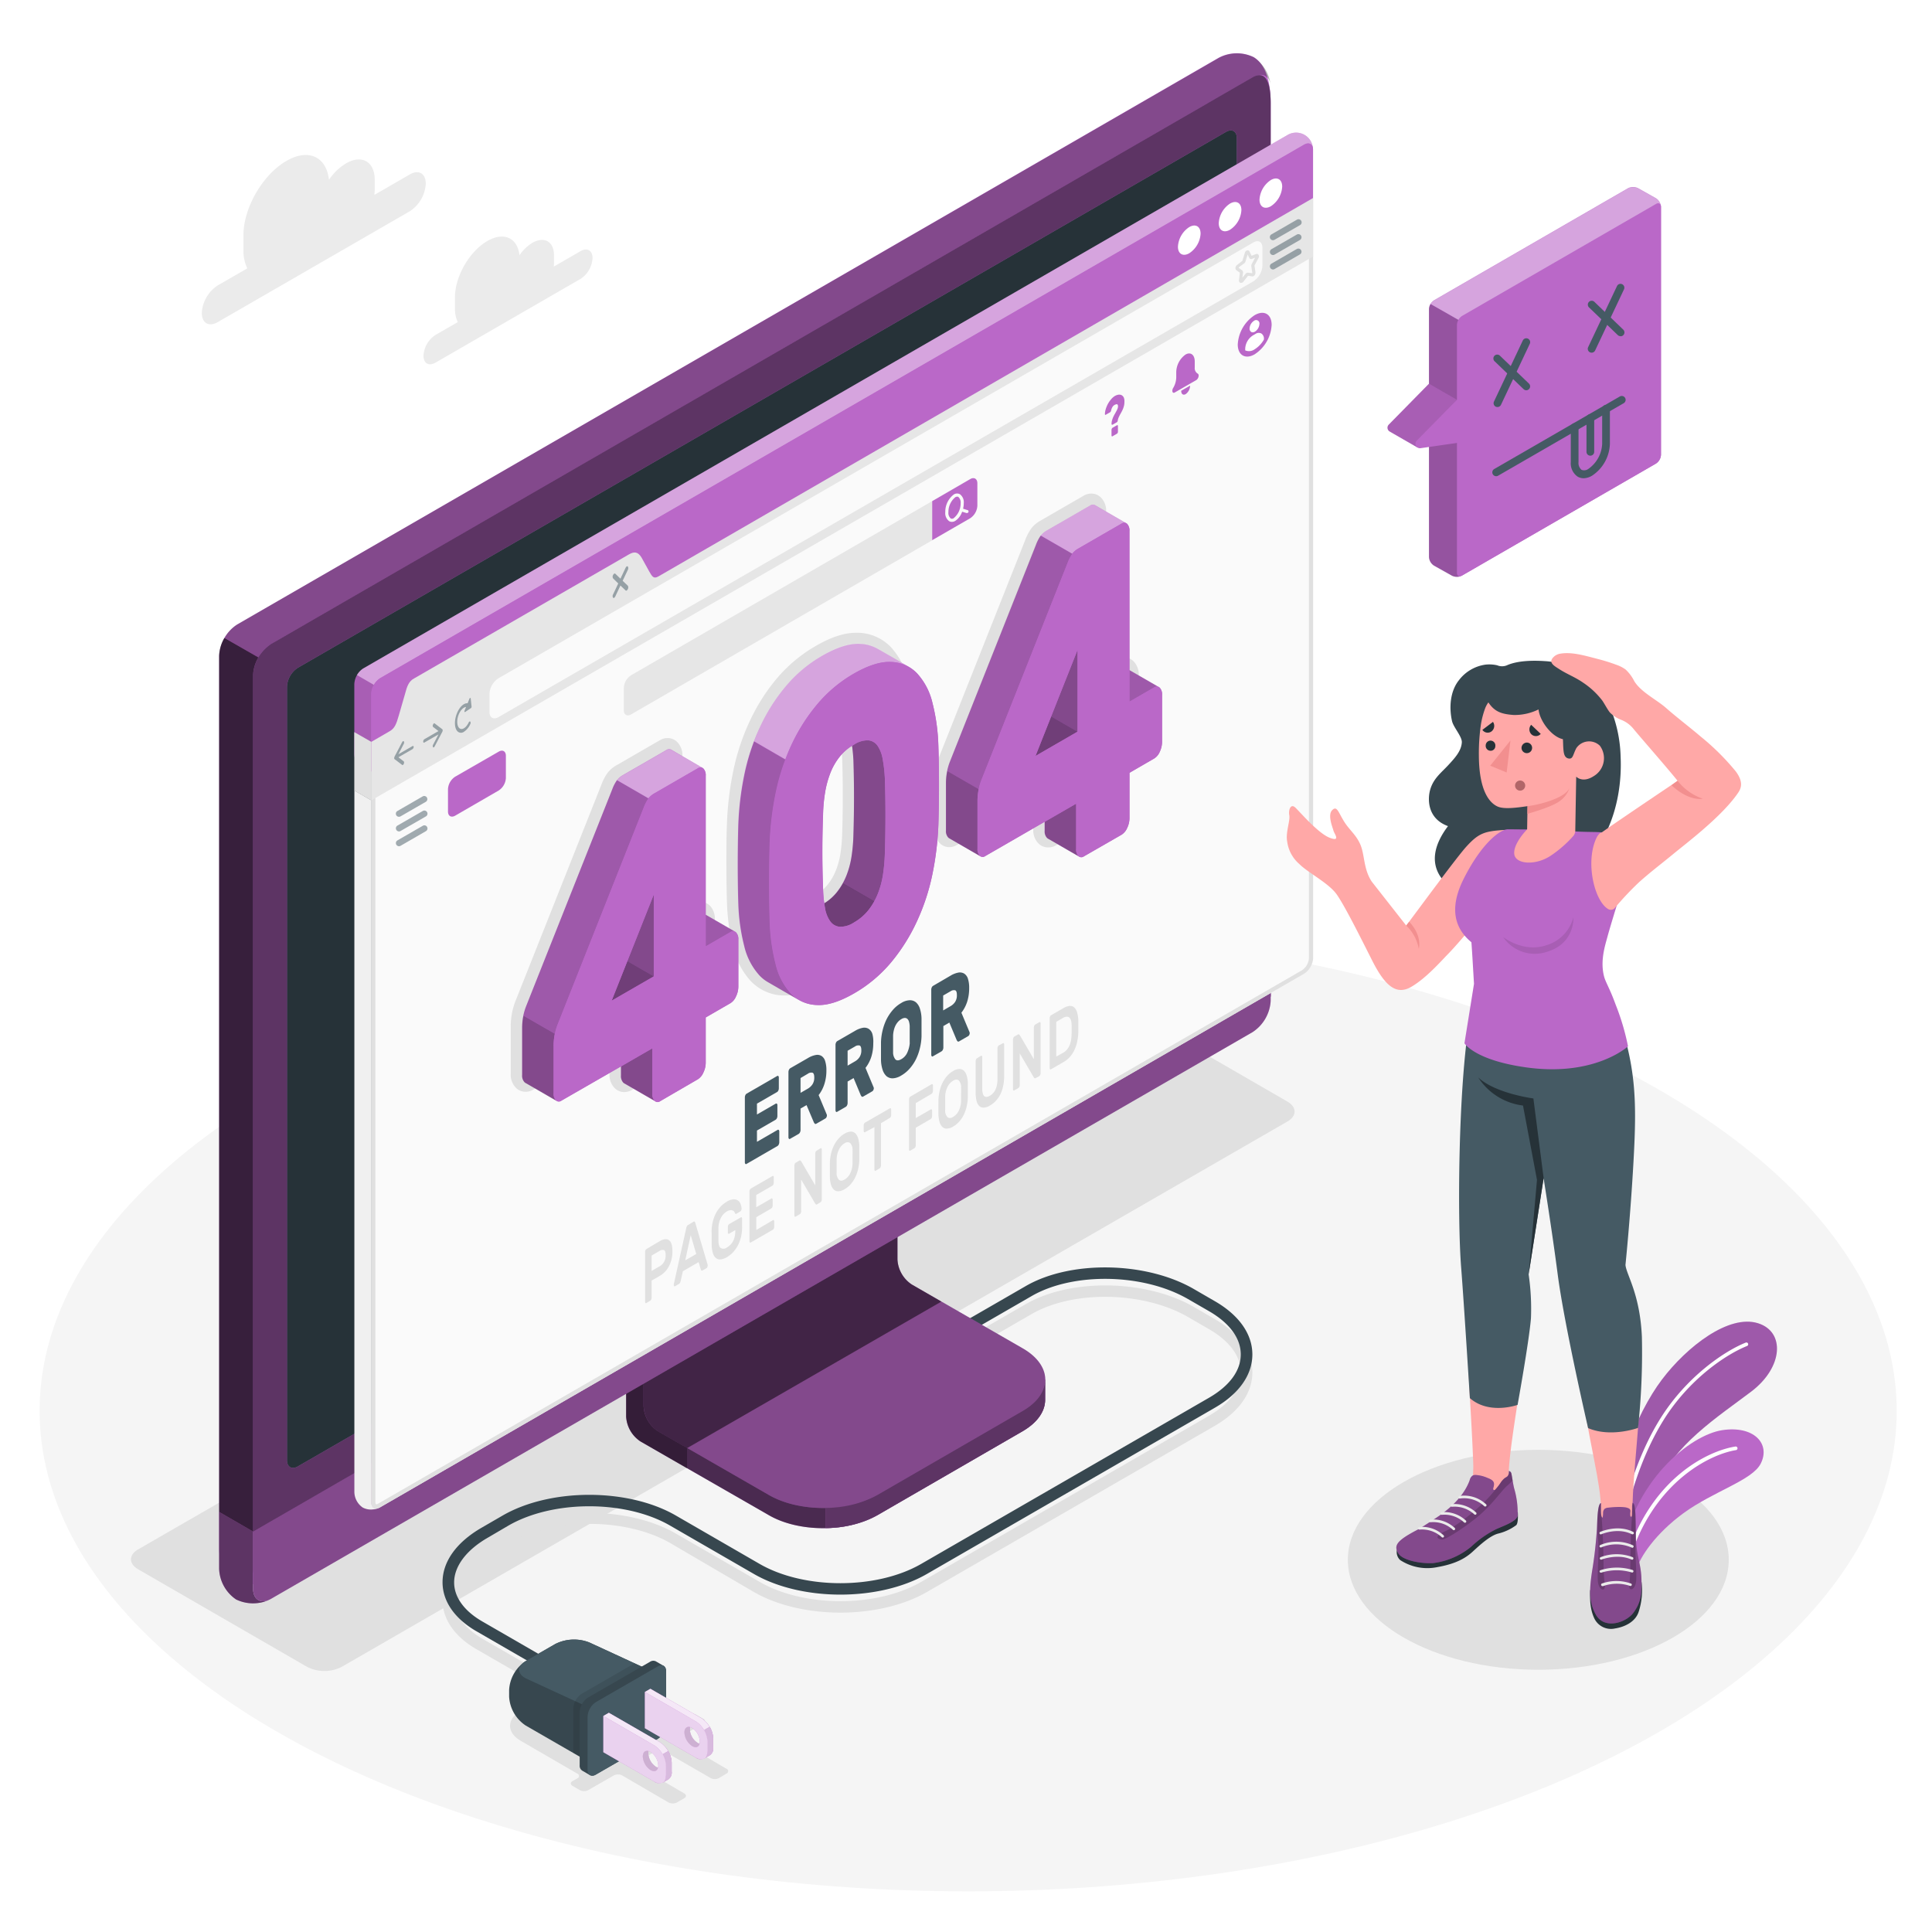 <svg class="animated" id="freepik_stories-404-error" xmlns="http://www.w3.org/2000/svg" viewBox="0 0 500 500"
    version="1.1" xmlns:xlink="http://www.w3.org/1999/xlink" xmlns:svgjs="http://svgjs.com/svgjs">
    <style>
        svg {
            background-color: #d7cfe6;
        }

        svg#freepik_stories-404-error:not(.animated) .animable {
            opacity: 0;
        }

        svg#freepik_stories-404-error.animated #freepik--Floor--inject-2 {
            animation: 1s 1 forwards cubic-bezier(.36, -0.01, .5, 1.38) slideLeft;
            animation-delay: 0s;
        }

        svg#freepik_stories-404-error.animated #freepik--Clouds--inject-2 {
            animation: 1s 1 forwards cubic-bezier(.36, -0.01, .5, 1.38) slideDown;
            animation-delay: 0s;
        }

        svg#freepik_stories-404-error.animated #freepik--Shadows--inject-2 {
            animation: 1s 1 forwards cubic-bezier(.36, -0.01, .5, 1.38) slideRight;
            animation-delay: 0s;
        }

        svg#freepik_stories-404-error.animated #freepik--Plant--inject-2 {
            animation: 1s 1 forwards cubic-bezier(.36, -0.01, .5, 1.38) slideLeft;
            animation-delay: 0s;
        }

        svg#freepik_stories-404-error.animated #freepik--Device--inject-2 {
            animation: 1s 1 forwards cubic-bezier(.36, -0.01, .5, 1.38) slideLeft;
            animation-delay: 0s;
        }

        svg#freepik_stories-404-error.animated #freepik--Window--inject-2 {
            animation: 1s 1 forwards cubic-bezier(.36, -0.01, .5, 1.38) lightSpeedLeft;
            animation-delay: 0s;
        }

        svg#freepik_stories-404-error.animated #freepik--404--inject-2 {
            animation: 1s 1 forwards cubic-bezier(.36, -0.01, .5, 1.38) slideDown;
            animation-delay: 0s;
        }

        svg#freepik_stories-404-error.animated #freepik--speech-bubble--inject-2 {
            animation: 1s 1 forwards cubic-bezier(.36, -0.01, .5, 1.38) zoomIn;
            animation-delay: 0s;
        }

        svg#freepik_stories-404-error.animated #freepik--Character--inject-2 {
            animation: 1s 1 forwards cubic-bezier(.36, -0.01, .5, 1.38) zoomOut;
            animation-delay: 0s;
        }

        @keyframes slideLeft {
            0% {
                opacity: 0;
                transform: translateX(-30px);
            }

            100% {
                opacity: 1;
                transform: translateX(0);
            }
        }

        @keyframes slideDown {
            0% {
                opacity: 0;
                transform: translateY(-30px);
            }

            100% {
                opacity: 1;
                transform: translateY(0);
            }
        }

        @keyframes slideRight {
            0% {
                opacity: 0;
                transform: translateX(30px);
            }

            100% {
                opacity: 1;
                transform: translateX(0);
            }
        }

        @keyframes lightSpeedLeft {
            from {
                transform: translate3d(-50%, 0, 0) skewX(20deg);
                opacity: 0;
            }

            60% {
                transform: skewX(-10deg);
                opacity: 1;
            }

            80% {
                transform: skewX(2deg);
            }

            to {
                opacity: 1;
                transform: translate3d(0, 0, 0);
            }
        }

        @keyframes zoomIn {
            0% {
                opacity: 0;
                transform: scale(0.5);
            }

            100% {
                opacity: 1;
                transform: scale(1);
            }
        }

        @keyframes zoomOut {
            0% {
                opacity: 0;
                transform: scale(1.5);
            }

            100% {
                opacity: 1;
                transform: scale(1);
            }
        }
    </style>
    <g id="freepik--Floor--inject-2" class="animable" style="transform-origin: 250.56px 365.12px;">
        <ellipse id="freepik--floor--inject-2" cx="250.56" cy="365.12" rx="240.31" ry="124.36"
            style="fill: rgb(245, 245, 245); transform-origin: 250.56px 365.12px;" class="animable"></ellipse>
    </g>
    <g id="freepik--Clouds--inject-2" class="animable" style="transform-origin: 102.79px 67.195px;">
        <g id="freepik--clouds--inject-2" class="animable" style="transform-origin: 102.79px 67.195px;">
            <path
                d="M106.08,45.13l-9.18,5.3c0-.41.08-.81.08-1.21V46.56c0-4.73-3.33-6.65-7.42-4.28a14.14,14.14,0,0,0-4.42,4.25c-.68-6-5.34-8.17-11-4.89C68,45.17,63,53.78,63,60.86v4A10.5,10.5,0,0,0,64,69.45l-7.63,4.4A9.09,9.09,0,0,0,52.23,81c0,2.62,1.84,3.68,4.11,2.37l49.74-28.71a9.11,9.11,0,0,0,4.11-7.13C110.19,44.89,108.35,43.82,106.08,45.13Z"
                style="fill: rgb(235, 235, 235); transform-origin: 81.21px 62.022px;" id="el3kq4sf0clno"
                class="animable"></path>
            <path
                d="M150.24,65l-6.93,4a7.22,7.22,0,0,0,.06-.92v-2c0-3.57-2.5-5-5.6-3.23a10.78,10.78,0,0,0-3.33,3.21c-.51-4.49-4-6.16-8.31-3.69-4.63,2.67-8.38,9.16-8.38,14.51v3a8,8,0,0,0,.71,3.48l-5.75,3.32a6.86,6.86,0,0,0-3.11,5.38c0,2,1.39,2.78,3.11,1.79l37.53-21.67a6.86,6.86,0,0,0,3.11-5.38C153.35,64.83,152,64,150.24,65Z"
                style="fill: rgb(235, 235, 235); transform-origin: 131.475px 77.753px;" id="elry36chulfq"
                class="animable"></path>
        </g>
    </g>
    <g id="freepik--Shadows--inject-2" class="animable" style="transform-origin: 240.649px 362.75px;">
        <ellipse id="freepik--Shadow--inject-2" cx="398.11" cy="403.67" rx="49.29" ry="28.46"
            style="fill: rgb(224, 224, 224); transform-origin: 398.11px 403.67px;" class="animable"></ellipse>
        <path id="freepik--shadow--inject-2"
            d="M79.49,431.39,35.75,406.13c-2.47-1.42-2.47-3.73,0-5.15L280.51,259.83a9.89,9.89,0,0,1,8.93,0l43.75,25.26c2.46,1.42,2.46,3.73,0,5.15L88.42,431.39A9.89,9.89,0,0,1,79.49,431.39Z"
            style="fill: rgb(224, 224, 224); transform-origin: 184.466px 345.61px;" class="animable"></path>
        <path id="freepik--shadow--inject-2"
            d="M314.39,341.39,309,338.25c-12.35-7.13-31.85-7.48-43.46-.78L245.18,349.2a1.5,1.5,0,1,0,1.5,2.6L267,340.07c10.78-6.23,28.94-5.88,40.46.77l5.44,3.15c5.3,3.06,8.22,7,8.22,11.2s-2.92,8.14-8.22,11.2l-74.49,43c-11.53,6.66-30.28,6.65-41.81,0L174.9,396.88c-12.35-7.13-32.45-7.13-44.8,0L124.66,400c-6.53,3.77-10.13,8.79-10.13,14.12,0,4.92,3.12,9.43,8.79,12.7l19.42,11.22-8,4.71c-3.65,2.15-3.63,5.64,0,7.76L149.39,459a.66.66,0,0,1,0,1.25l-1.22.69c-.6.34-.6.9,0,1.25l1.89,1.09a2.37,2.37,0,0,0,2.17,0l6.62-3.8a2.44,2.44,0,0,1,2.17,0l12,7a2.41,2.41,0,0,0,2.16,0l1.9-1.1c.6-.34.6-.9,0-1.25l-12-7c-.6-.35-.6-.91,0-1.25l4.62-2.67a2.35,2.35,0,0,1,2.16,0l12.06,6.95a2.35,2.35,0,0,0,2.16,0L188,459a.66.66,0,0,0,0-1.25l-12-7a.66.66,0,0,1,0-1.25l6-3.44a.66.66,0,0,0,0-1.25l-1.9-1.09a2.37,2.37,0,0,0-2.17,0l-1.89,1.09a2.44,2.44,0,0,1-2.17,0l-18.53-10.7a6.54,6.54,0,0,0-5.95,0l-3.69,2.17a1.65,1.65,0,0,0-.46-.41l-20.31-11.72c-4.7-2.72-7.29-6.3-7.29-10.11,0-4.16,3.15-8.36,8.63-11.52l5.44-3.15c11.53-6.65,30.28-6.65,41.8,0L195.09,412c12.36,7.13,32.45,7.13,44.81,0l74.49-43c6.27-3.62,9.72-8.52,9.72-13.8S320.66,345,314.39,341.39Z"
            style="fill: rgb(224, 224, 224); transform-origin: 219.32px 399.7px;" class="animable"></path>
    </g>
    <g id="freepik--Plant--inject-2" class="animable" style="transform-origin: 438.149px 374.297px;">
        <g id="freepik--Plants--inject-2" class="animable" style="transform-origin: 438.149px 374.297px;">
            <path
                d="M416.43,402.36c-.39-19.29,7.18-36.72,13.66-45.3s17.35-17,24.91-14.6c7,2.2,6.53,11.37-1.77,17.67S432.42,374.39,429,385l-8.38,19.48Z"
                style="fill: rgb(186, 104, 200); transform-origin: 438.149px 373.262px;" id="elaiz42pul97s"
                class="animable"></path>
            <g id="el5tbi3i6n1km">
                <path
                    d="M416.43,402.36c-.39-19.29,7.18-36.72,13.66-45.3s17.35-17,24.91-14.6c7,2.2,6.53,11.37-1.77,17.67S432.42,374.39,429,385l-8.38,19.48Z"
                    style="opacity: 0.15; transform-origin: 438.149px 373.262px;" class="animable"></path>
            </g>
            <path
                d="M418.73,400.52a.48.48,0,0,0,.41-.4c1.8-10.68,5.38-23,11.46-32.72,6.54-10.44,16-16.85,21.54-19.06a.47.47,0,0,0,.26-.61.47.47,0,0,0-.62-.26c-5.63,2.26-15.37,8.91-22.07,19.63-6.11,9.76-9.69,22.13-11.5,32.87a.47.47,0,0,0,.39.54Z"
                style="fill: rgb(255, 255, 255); transform-origin: 435.319px 373.976px;" id="el6om6dhkochq"
                class="animable"></path>
            <path
                d="M423.4,406.55c.94-3.66,5.22-9.78,12.26-14.93,7.79-5.69,17.77-8.48,20-12.81,2.65-5.2-1.8-9.92-9.93-8.69s-23.36,12.95-26.49,34Z"
                style="fill: rgb(186, 104, 200); transform-origin: 437.833px 388.236px;" id="elm5ws9009pi"
                class="animable"></path>
            <path
                d="M421.72,402.78a.47.47,0,0,0,.4-.32c6.25-19.09,20.49-26.12,27.15-27.17a.47.47,0,1,0-.15-.93c-7.36,1.16-21.52,8.32-27.9,27.8a.48.48,0,0,0,.3.6A.47.47,0,0,0,421.72,402.78Z"
                style="fill: rgb(255, 255, 255); transform-origin: 435.432px 388.569px;" id="elmhk0zjlvey"
                class="animable"></path>
        </g>
    </g>
    <g id="freepik--Device--inject-2" class="animable" style="transform-origin: 192.78px 237.653px;">
        <g id="freepik--Plug--inject-2" class="animable" style="transform-origin: 219.32px 394.767px;">
            <path
                d="M144.38,434.11a1.53,1.53,0,0,1-.75-.2l-20.31-11.73c-5.67-3.27-8.79-7.78-8.79-12.7,0-5.34,3.6-10.35,10.13-14.12l5.44-3.15c12.35-7.13,32.45-7.13,44.8,0l21.69,12.53c11.53,6.65,30.28,6.65,41.81,0l74.49-43c5.3-3.06,8.22-7,8.22-11.21s-2.92-8.14-8.22-11.2l-5.44-3.14c-11.53-6.65-29.68-7-40.46-.77l-20.31,11.72a1.5,1.5,0,0,1-1.5-2.6l20.31-11.72c11.61-6.71,31.11-6.36,43.46.77l5.44,3.15c6.27,3.61,9.72,8.51,9.72,13.79s-3.45,10.19-9.72,13.8l-74.49,43c-12.36,7.14-32.45,7.14-44.81,0L173.4,394.81c-11.52-6.65-30.27-6.65-41.8,0L126.16,398c-5.48,3.17-8.63,7.37-8.63,11.53,0,3.8,2.59,7.39,7.29,10.1l20.31,11.73a1.5,1.5,0,0,1-.75,2.8Z"
                style="fill: rgb(55, 71, 79); transform-origin: 219.32px 381.083px;" id="elkdj8544br6o"
                class="animable"></path>
            <path
                d="M131.76,437.36v1.73a9.59,9.59,0,0,0,4.33,7.5l16,9.22,16.24-9.38V432.36l-15.78-7.28a10.81,10.81,0,0,0-8.87.4l-7.59,4.38A9.58,9.58,0,0,0,131.76,437.36Z"
                style="fill: rgb(55, 71, 79); transform-origin: 150.045px 440.063px;" id="el9om2mxi6wy5"
                class="animable"></path>
            <path
                d="M152.55,425.08a10.81,10.81,0,0,0-8.87.4l-7.59,4.38c-2.39,1.38-2.29,3.44.21,4.6l15.77,7.28,16.26-9.38Z"
                style="fill: rgb(69, 90, 100); transform-origin: 151.345px 433.028px;" id="el9jwpf3lthzu"
                class="animable"></path>
            <g id="elzyuwq4ywt5q">
                <path d="M150.54,438.35a4.78,4.78,0,0,0-2.16,3.75v11.58l3.7,2.13,16.24-9.38V432.36l-4.12-1.9Z"
                    style="opacity: 0.1; transform-origin: 158.35px 443.135px;" class="animable"></path>
            </g>
            <path
                d="M169.71,429.94a1.53,1.53,0,0,0-1.52.15l-16,9.23a4.78,4.78,0,0,0-2.17,3.75v13.76a1.51,1.51,0,0,0,.64,1.4l2,1.17a1.5,1.5,0,0,0,1.53-.15l16-9.22a4.8,4.8,0,0,0,2.16-3.75V432.51a1.54,1.54,0,0,0-.63-1.4Z"
                style="fill: rgb(55, 71, 79); transform-origin: 161.185px 444.674px;" id="elodtbqn4hlrl"
                class="animable"></path>
            <path
                d="M154.24,440.49l16-9.23c1.19-.69,2.16-.13,2.16,1.25v13.77a4.8,4.8,0,0,1-2.16,3.75l-16,9.22c-1.2.69-2.17.13-2.17-1.25V444.24A4.78,4.78,0,0,1,154.24,440.49Z"
                style="fill: rgb(69, 90, 100); transform-origin: 162.235px 445.255px;" id="eldgdvnerm6ou"
                class="animable"></path>
            <path
                d="M170.79,450.89l-13.22-7.63-1.43.83v9.38l13.21,7.63a2.14,2.14,0,0,0,2.15.2l1.44-.83a2.1,2.1,0,0,0,.88-2v-2.38A6.69,6.69,0,0,0,170.79,450.89Zm-2.43,2.51a4.47,4.47,0,0,1,2,3.51,2.38,2.38,0,0,1-.07.56,2.46,2.46,0,0,1-.52-.21,4.51,4.51,0,0,1-2-3.52,2.47,2.47,0,0,1,.07-.57A2.13,2.13,0,0,1,168.36,453.4Z"
                style="fill: rgb(186, 104, 200); transform-origin: 164.989px 452.38px;" id="elyy7xs8xebn"
                class="animable"></path>
            <g id="elt5rlyeohpqj">
                <path
                    d="M170.79,450.89l-13.22-7.63-1.43.83,13.21,7.63a6.69,6.69,0,0,1,3,5.25v2.38a2.09,2.09,0,0,1-.95,2l.07,0,1.44-.84a2.09,2.09,0,0,0,.88-2v-2.38A6.72,6.72,0,0,0,170.79,450.89Z"
                    style="fill: rgb(255, 255, 255); opacity: 0.85; transform-origin: 164.975px 452.305px;"
                    class="animable"></path>
            </g>
            <path
                d="M173.82,456.14v2.38a2.09,2.09,0,0,1-.88,2l-1.44.84-.06,0a2.09,2.09,0,0,0,.94-2V457a6.21,6.21,0,0,0-.89-3l1.44-.83A6.18,6.18,0,0,1,173.82,456.14Z"
                style="fill: rgb(186, 104, 200); transform-origin: 172.64px 457.265px;" id="el5f326ame984"
                class="animable"></path>
            <g id="ela0ja53ptu8k">
                <path
                    d="M173.82,456.14v2.38a2.09,2.09,0,0,1-.88,2l-1.44.84-.06,0a2.09,2.09,0,0,0,.94-2V457a6.21,6.21,0,0,0-.89-3l1.44-.83A6.18,6.18,0,0,1,173.82,456.14Z"
                    style="fill: rgb(255, 255, 255); opacity: 0.6; transform-origin: 172.64px 457.265px;"
                    class="animable"></path>
            </g>
            <g id="els8ileiv3jj8">
                <path
                    d="M173.82,456.14v2.38a2.09,2.09,0,0,1-.88,2l-1.44.84-.06,0a2.09,2.09,0,0,0,.94-2V457a6.21,6.21,0,0,0-.89-3l1.44-.83A6.18,6.18,0,0,1,173.82,456.14Z"
                    style="opacity: 0.05; transform-origin: 172.64px 457.265px;" class="animable"></path>
            </g>
            <g id="elduzfkc4bwq8">
                <path
                    d="M167.77,453.74a2.4,2.4,0,0,1,.07-.57h0c-.87-.24-1.51.31-1.51,1.4a4.49,4.49,0,0,0,2,3.52c.94.55,1.74.26,2-.62a1.72,1.72,0,0,1-.52-.21A4.49,4.49,0,0,1,167.77,453.74Z"
                    style="fill: rgb(255, 255, 255); opacity: 0.6; transform-origin: 168.33px 455.742px;"
                    class="animable"></path>
            </g>
            <g id="elzcfm7ru0eii">
                <path
                    d="M167.77,453.74a2.4,2.4,0,0,1,.07-.57h0c-.87-.24-1.51.31-1.51,1.4a4.49,4.49,0,0,0,2,3.52c.94.55,1.74.26,2-.62a1.72,1.72,0,0,1-.52-.21A4.49,4.49,0,0,1,167.77,453.74Z"
                    style="opacity: 0.1; transform-origin: 168.33px 455.742px;" class="animable"></path>
            </g>
            <g id="elew9mv5dcuam">
                <path
                    d="M169.35,451.72l-13.21-7.63v9.38l13.21,7.63c1.68,1,3,.18,3-1.75V457A6.66,6.66,0,0,0,169.35,451.72Zm-1,6.37a4.51,4.51,0,0,1-2-3.52c0-1.3.91-1.82,2-1.17a4.47,4.47,0,0,1,2,3.51C170.39,458.21,169.48,458.73,168.36,458.09Z"
                    style="fill: rgb(255, 255, 255); opacity: 0.7; transform-origin: 164.245px 452.809px;"
                    class="animable"></path>
            </g>
            <path
                d="M181.54,444.68l-13.21-7.63-1.44.83v9.38l13.21,7.63a2.12,2.12,0,0,0,2.15.21l1.44-.84a2.09,2.09,0,0,0,.88-1.95v-2.38A6.69,6.69,0,0,0,181.54,444.68Zm-2.43,2.51a4.47,4.47,0,0,1,2,3.52,2.23,2.23,0,0,1-.07.55,1.72,1.72,0,0,1-.52-.21,4.49,4.49,0,0,1-2-3.52,2.31,2.31,0,0,1,.07-.56A2.07,2.07,0,0,1,179.11,447.19Z"
                style="fill: rgb(186, 104, 200); transform-origin: 175.737px 446.175px;" id="elqbasq77bs6"
                class="animable"></path>
            <g id="elml1f4rdzzc">
                <path
                    d="M181.54,444.68l-13.22-7.63-1.43.83,13.21,7.63a6.69,6.69,0,0,1,3,5.25v2.38a2.09,2.09,0,0,1-.95,2l.07,0,1.44-.84a2.09,2.09,0,0,0,.88-1.95v-2.38A6.72,6.72,0,0,0,181.54,444.68Z"
                    style="fill: rgb(255, 255, 255); opacity: 0.85; transform-origin: 175.722px 446.095px;"
                    class="animable"></path>
            </g>
            <path
                d="M184.57,449.93v2.38a2.09,2.09,0,0,1-.88,1.95l-1.44.84-.06,0a2.09,2.09,0,0,0,.94-2v-2.38a6.21,6.21,0,0,0-.89-3l1.44-.83A6.18,6.18,0,0,1,184.57,449.93Z"
                style="fill: rgb(186, 104, 200); transform-origin: 183.387px 450.995px;" id="el794t4ygi16"
                class="animable"></path>
            <g id="elzpc73pckl9">
                <path
                    d="M184.57,449.93v2.38a2.09,2.09,0,0,1-.88,1.95l-1.44.84-.06,0a2.09,2.09,0,0,0,.94-2v-2.38a6.21,6.21,0,0,0-.89-3l1.44-.83A6.18,6.18,0,0,1,184.57,449.93Z"
                    style="fill: rgb(255, 255, 255); opacity: 0.6; transform-origin: 183.387px 450.995px;"
                    class="animable"></path>
            </g>
            <g id="el0zq5s31h7atl">
                <path
                    d="M184.57,449.93v2.38a2.09,2.09,0,0,1-.88,1.95l-1.44.84-.06,0a2.09,2.09,0,0,0,.94-2v-2.38a6.21,6.21,0,0,0-.89-3l1.44-.83A6.18,6.18,0,0,1,184.57,449.93Z"
                    style="opacity: 0.05; transform-origin: 183.387px 450.995px;" class="animable"></path>
            </g>
            <g id="elm7waplqxbn">
                <path
                    d="M178.52,447.53a2.31,2.31,0,0,1,.07-.56h0c-.86-.24-1.51.3-1.51,1.39a4.49,4.49,0,0,0,2,3.52c.94.55,1.74.26,2-.62a1.72,1.72,0,0,1-.52-.21A4.49,4.49,0,0,1,178.52,447.53Z"
                    style="fill: rgb(255, 255, 255); opacity: 0.6; transform-origin: 179.08px 449.537px;"
                    class="animable"></path>
            </g>
            <g id="elkwju8hum8uf">
                <path
                    d="M178.52,447.53a2.31,2.31,0,0,1,.07-.56h0c-.86-.24-1.51.3-1.51,1.39a4.49,4.49,0,0,0,2,3.52c.94.55,1.74.26,2-.62a1.72,1.72,0,0,1-.52-.21A4.49,4.49,0,0,1,178.52,447.53Z"
                    style="opacity: 0.1; transform-origin: 179.08px 449.537px;" class="animable"></path>
            </g>
            <g id="el89lxv178fs6">
                <path
                    d="M180.11,445.51l-13.22-7.63v9.38l13.21,7.63c1.68,1,3,.19,3-1.75v-2.38A6.72,6.72,0,0,0,180.11,445.51Zm-1,6.37a4.49,4.49,0,0,1-2-3.52c0-1.29.91-1.82,2-1.17a4.47,4.47,0,0,1,2,3.52C181.14,452,180.23,452.53,179.11,451.88Z"
                    style="fill: rgb(255, 255, 255); opacity: 0.7; transform-origin: 174.995px 446.6px;"
                    class="animable"></path>
            </g>
        </g>
        <g id="freepik--device--inject-2" class="animable" style="transform-origin: 192.78px 214.361px;">
            <path
                d="M227.05,392.14l37.6-21.75c3.88-2.23,5.82-5.17,5.82-8.1s0-5.23,0-5.23l-39-22a8.29,8.29,0,0,1-3.75-6.49V282.21l-65.68,38v46.37a8.25,8.25,0,0,0,3.74,6.48L199,392.14C206.73,396.61,219.3,396.61,227.05,392.14Z"
                style="fill: rgb(186, 104, 200); transform-origin: 216.255px 338.851px;" id="eli3irl0klrn"
                class="animable"></path>
            <g id="elcfmgoiymsw8">
                <g style="opacity: 0.6; transform-origin: 216.255px 338.851px;" class="animable">
                    <path
                        d="M227.05,392.14l37.6-21.75c3.88-2.23,5.82-5.17,5.82-8.1s0-5.23,0-5.23l-39-22a8.29,8.29,0,0,1-3.75-6.49V282.21l-65.68,38v46.37a8.25,8.25,0,0,0,3.74,6.48L199,392.14C206.73,396.61,219.3,396.61,227.05,392.14Z"
                        id="elsb7wmw7zv7" class="animable" style="transform-origin: 216.255px 338.851px;"></path>
                </g>
            </g>
            <g id="ela4h4xkuhkhe">
                <path
                    d="M177.81,374.74V380l-12-6.94a8.3,8.3,0,0,1-3.74-6.48V320.17L174.55,313c.25,3.17.54,6.46.8,9.66l-8.78,5.08v36.22a8.19,8.19,0,0,0,3.74,6.48Z"
                    style="opacity: 0.3; transform-origin: 169.94px 346.5px;" class="animable"></path>
            </g>
            <path
                d="M166.57,363.92a8.25,8.25,0,0,0,3.74,6.48L199,386.91c7.75,4.47,20.32,4.48,28.08,0l37.62-21.74c7.75-4.47,7.75-11.73,0-16.21L236,332.45a8.28,8.28,0,0,1-3.74-6.49V289.73l-65.68,38Z"
                style="fill: rgb(186, 104, 200); transform-origin: 218.541px 339.998px;" id="eluolmaiiok8"
                class="animable"></path>
            <g id="elrt2gyjl3mrr">
                <path
                    d="M166.57,363.92a8.25,8.25,0,0,0,3.74,6.48L199,386.91c7.75,4.47,20.32,4.48,28.08,0l37.62-21.74c7.75-4.47,7.75-11.73,0-16.21L236,332.45a8.28,8.28,0,0,1-3.74-6.49V289.73l-65.68,38Z"
                    style="opacity: 0.3; transform-origin: 218.541px 339.998px;" class="animable"></path>
            </g>
            <g id="elqos8qdokzjb">
                <path
                    d="M243.62,336.85h0l-7.62-4.4a8.28,8.28,0,0,1-3.74-6.49V289.73l-65.68,38v36.23a8.25,8.25,0,0,0,3.74,6.48l7.5,4.33Z"
                    style="opacity: 0.5; transform-origin: 205.1px 332.25px;" class="animable"></path>
            </g>
            <path
                d="M270.48,357.06v5.23c0,2.94-2,5.86-5.82,8.11l-37.61,21.73a28.17,28.17,0,0,1-13.4,3.33v-5.21a28.17,28.17,0,0,0,13.4-3.33l37.61-21.75C268.53,362.94,270.48,360,270.48,357.06Z"
                style="fill: rgb(186, 104, 200); transform-origin: 242.065px 376.26px;" id="elwwg0umj7avm"
                class="animable"></path>
            <g id="elf80ghmerqzm">
                <path
                    d="M270.48,357.06v5.23c0,2.94-2,5.86-5.82,8.11l-37.61,21.73a28.17,28.17,0,0,1-13.4,3.33v-5.21a28.17,28.17,0,0,0,13.4-3.33l37.61-21.75C268.53,362.94,270.48,360,270.48,357.06Z"
                    style="opacity: 0.5; transform-origin: 242.065px 376.26px;" class="animable"></path>
            </g>
            <path
                d="M61.1,409a10,10,0,0,0,9.07-.17l254-146.66c2.58-1.49,4.67-5.12,4.67-4.1V26.72c0-7-2-10.54-4.39-11.94a10,10,0,0,0-9.06.17L61.4,161.61a10.32,10.32,0,0,0-4.68,8.1V401A10,10,0,0,0,61.1,409Z"
                style="fill: rgb(186, 104, 200); transform-origin: 192.78px 211.891px;" id="el3ohvlk9f9ew"
                class="animable"></path>
            <path
                d="M70.17,408.78l254-146.66c2.58-1.49,4.68-5.12,4.68-4.11V26.71c0-7-2.1-8.19-4.68-6.7l-254,146.66a10.32,10.32,0,0,0-4.68,8.1v231.3C65.49,409.06,67.59,410.27,70.17,408.78Z"
                style="fill: rgb(186, 104, 200); transform-origin: 197.17px 214.43px;" id="el4sofoayj3pi"
                class="animable"></path>
            <g id="el5du4ylkqflq">
                <path
                    d="M70.17,408.78l254-146.66c2.58-1.49,4.68-5.12,4.68-4.11V26.71c0-7-2.1-8.19-4.68-6.7l-254,146.66a10.32,10.32,0,0,0-4.68,8.1v231.3C65.49,409.06,67.59,410.27,70.17,408.78Z"
                    style="opacity: 0.5; transform-origin: 197.17px 214.43px;" class="animable"></path>
            </g>
            <path
                d="M69.48,414.12a10.09,10.09,0,0,1-8.38-.18A10,10,0,0,1,56.71,406V391.28l8.78,5.08v14.71C65.49,413.79,67.22,415,69.48,414.12Z"
                style="fill: rgb(186, 104, 200); transform-origin: 63.095px 403.112px;" id="el0qkkuaqq74h"
                class="animable"></path>
            <g id="el6pys3jxgos2">
                <path
                    d="M69.48,414.12a10.09,10.09,0,0,1-8.38-.18A10,10,0,0,1,56.71,406V391.28l8.78,5.08v14.71C65.49,413.79,67.22,415,69.48,414.12Z"
                    style="opacity: 0.5; transform-origin: 63.095px 403.112px;" class="animable"></path>
            </g>
            <path d="M65.49,396.36v14.7c0,3,2.1,4.2,4.68,2.7l254-146.65a10.35,10.35,0,0,0,4.68-8.11V244.26Z"
                style="fill: rgb(186, 104, 200); transform-origin: 197.17px 329.333px;" id="elr9hdufbpko"
                class="animable"></path>
            <g id="elu75g5wwwtik">
                <path d="M65.49,396.32v14.74c0,3,2.1,4.2,4.68,2.7l254-146.65a10.35,10.35,0,0,0,4.68-8.11V244.26Z"
                    style="opacity: 0.3; transform-origin: 197.17px 329.333px;" class="animable"></path>
            </g>
            <path
                d="M74.27,377.88V177.69a6.23,6.23,0,0,1,2.81-4.87L317.28,34.14c1.55-.89,2.81-.17,2.81,1.62V236a6.21,6.21,0,0,1-2.81,4.86L77.08,379.51C75.53,380.4,74.27,379.67,74.27,377.88Z"
                style="fill: rgb(186, 104, 200); transform-origin: 197.18px 206.824px;" id="el8xb23faohi"
                class="animable"></path>
            <path
                d="M74.27,377.88V177.69a6.23,6.23,0,0,1,2.81-4.87L317.28,34.14c1.55-.89,2.81-.17,2.81,1.62V236a6.21,6.21,0,0,1-2.81,4.86L77.08,379.51C75.53,380.4,74.27,379.67,74.27,377.88Z"
                style="fill: rgb(38, 50, 56); transform-origin: 197.18px 206.824px;" id="ely6iw43q0har"
                class="animable"></path>
            <g id="el3y07qj4o8as">
                <path d="M66.87,170.14a10,10,0,0,0-1.38,4.63V396.36l-8.78-5.08V169.71a9.69,9.69,0,0,1,1.37-4.62Z"
                    style="opacity: 0.7; transform-origin: 61.79px 280.725px;" class="animable"></path>
            </g>
            <g id="elyj95pyfi1h">
                <path
                    d="M328.83,21.94c-.33-2.41-2.28-3.28-4.64-1.93l-254,146.66a9.5,9.5,0,0,0-3.31,3.48l-8.78-5.07a9.66,9.66,0,0,1,3.31-3.48L315.42,15a10,10,0,0,1,9.07-.17A10.1,10.1,0,0,1,328.83,21.94Z"
                    style="opacity: 0.3; transform-origin: 193.465px 91.988px;" class="animable"></path>
            </g>
        </g>
    </g>
    <g id="freepik--Window--inject-2" class="animable" style="transform-origin: 215.758px 212.494px;">
        <g id="freepik--window--inject-2" class="animable" style="transform-origin: 215.758px 212.494px;">
            <path
                d="M98.4,390.08a4,4,0,0,1-1.83.55,4.55,4.55,0,0,1-2.68-.47,5,5,0,0,1-2.18-4l0-181.6,4.39,2.53V388.73c0,1.06.53,1.67,1.29,1.67A2.37,2.37,0,0,0,98.4,390.08Z"
                style="fill: rgb(240, 240, 240); transform-origin: 95.055px 297.614px;" id="elh20r8tniz99"
                class="animable"></path>
            <path
                d="M339.83,248a5.14,5.14,0,0,1-2.33,4L98.4,390.08c-1.28.74-2.32.14-2.32-1.35V192l6.41-3.7c1.28-.74,3.37-12,4.66-12.79l55.6-32.1c1.29-.74,4.32,7.61,5.6,6.86l171.48-99V248Z"
                style="fill: rgb(250, 250, 250); transform-origin: 217.955px 220.833px;" id="elkno0gnt5r7"
                class="animable"></path>
            <path
                d="M338.75,53.1V248a4.1,4.1,0,0,1-1.79,3.1L97.86,389.15a1.13,1.13,0,0,1-.49.17c-.22,0-.22-.56-.22-.59V192.61l5.88-3.4c.93-.54,1.51-2.35,2.82-7a34.79,34.79,0,0,1,1.92-5.82l55.1-31.81a21.61,21.61,0,0,1,1.75,2.79c1.5,2.64,2.34,4,3.56,4a1.36,1.36,0,0,0,.71-.2L338.75,53.1M163.28,144.33h0M339.83,51.24l-171.48,99a.34.34,0,0,1-.17.05c-1.3,0-4-7-5.26-7a.33.33,0,0,0-.17,0l-55.6,32.1c-1.29.75-3.38,12-4.66,12.79L96.08,192V388.73c0,1.06.52,1.67,1.29,1.67a2,2,0,0,0,1-.32L337.5,252a5.14,5.14,0,0,0,2.33-4V51.24Z"
                style="fill: rgb(224, 224, 224); transform-origin: 217.955px 220.82px;" id="el45ixyiuzh9f"
                class="animable"></path>
            <path
                d="M93.89,199.15a5,5,0,0,1-2.19-4V177A5.15,5.15,0,0,1,94,173l239.1-138a4.36,4.36,0,0,1,6.69,3.87V57a5.12,5.12,0,0,1-2.33,4L98.4,199.07A5,5,0,0,1,93.89,199.15Z"
                style="fill: rgb(186, 104, 200); transform-origin: 215.747px 116.985px;" id="el5z814l1auhj"
                class="animable"></path>
            <g id="el74l4o107mpu">
                <path
                    d="M339.8,38.41c-.16-1.21-1.14-1.65-2.3-1L98.4,175.49a5.07,5.07,0,0,0-1.65,1.75l-4.37-2.53A4.86,4.86,0,0,1,94,173l239.1-138a4.34,4.34,0,0,1,6.67,3.49Z"
                    style="fill: rgb(255, 255, 255); opacity: 0.4; transform-origin: 216.09px 105.78px;"
                    class="animable"></path>
            </g>
            <g id="el8c9k587vl0u">
                <path
                    d="M96.75,177.24a4.72,4.72,0,0,0-.67,2.29v27.61l-4.39-2.53V177a2.62,2.62,0,0,1,0-.28,4.71,4.71,0,0,1,.09-.58,5.57,5.57,0,0,1,.58-1.44Z"
                    style="opacity: 0.1; transform-origin: 94.218px 190.92px;" class="animable"></path>
            </g>
            <path
                d="M339.82,38.78V51.24l-171.48,99c-1.28.75-2.32.14-2.32-1.34v-4.72c0-1.48-1-2.09-2.34-1.34l-56.54,32.64a5.15,5.15,0,0,0-2.33,4v4.71a5.17,5.17,0,0,1-2.33,4L96.08,192V179.53a5.17,5.17,0,0,1,2.32-4l239.1-138C338.78,36.69,339.82,37.3,339.82,38.78Z"
                style="fill: rgb(186, 104, 200); transform-origin: 217.95px 114.575px;" id="ellppwz6qmrxj"
                class="animable"></path>
            <path
                d="M328.9,46.59c1.62-.93,2.93-.17,2.93,1.7a6.49,6.49,0,0,1-2.93,5.08c-1.62.93-2.94.17-2.94-1.7A6.5,6.5,0,0,1,328.9,46.59Z"
                style="fill: rgb(255, 255, 255); transform-origin: 328.895px 49.98px;" id="el5lr20et9umv"
                class="animable"></path>
            <path
                d="M318.34,52.68c1.62-.93,2.93-.18,2.93,1.69a6.47,6.47,0,0,1-2.93,5.08c-1.62.94-2.93.18-2.93-1.69A6.49,6.49,0,0,1,318.34,52.68Z"
                style="fill: rgb(255, 255, 255); transform-origin: 318.34px 56.067px;" id="el92wc8forcz"
                class="animable"></path>
            <path
                d="M307.78,58.77c1.62-.94,2.93-.18,2.93,1.69a6.49,6.49,0,0,1-2.93,5.08c-1.62.93-2.93.18-2.93-1.69A6.47,6.47,0,0,1,307.78,58.77Z"
                style="fill: rgb(255, 255, 255); transform-origin: 307.78px 62.153px;" id="elqons71lh3tp"
                class="animable"></path>
            <path
                d="M339.83,51.24V66.39L96.08,207.14V192l4.79-2.77c1.28-.74,1.71-1.87,2.32-4l1.63-5.64c.51-2,1-3.29,2.33-4l55.6-32.1c1.29-.74,2.3-.82,3.28.8l2,3.62c.73,1.26,1.1,2,2.38,1.26Z"
                style="fill: rgb(230, 230, 230); transform-origin: 217.955px 129.19px;" id="el3vuj77mmyu2"
                class="animable"></path>
            <polygon points="96.08 191.98 96.08 207.14 91.69 204.61 91.69 189.47 96.08 191.98"
                style="fill: rgb(224, 224, 224); transform-origin: 93.885px 198.305px;" id="elubzwaipq5qk"
                class="animable"></polygon>
            <g id="eltext3qvaj5">
                <path
                    d="M106.77,193.08l-3.66,2.11,1.39-2.68a.68.68,0,0,0,0-.66c-.11-.13-.29,0-.42.2l-2,3.81v0s0,.09-.05.14,0,0,0,0a1.23,1.23,0,0,0,0,.19.72.72,0,0,0,0,.17s0,0,0,0a.56.56,0,0,0,.05.08h0l2,1.52a.16.16,0,0,0,.2,0,.55.55,0,0,0,.22-.28c.11-.25.09-.53,0-.62l-1.39-1.08,3.66-2.11a.77.77,0,0,0,.29-.62C107.06,193.11,106.93,193,106.77,193.08Z"
                    style="fill: rgb(69, 90, 100); opacity: 0.5; transform-origin: 104.534px 194.896px;"
                    class="animable"></path>
            </g>
            <g id="elvrjv55biuk">
                <path
                    d="M109.82,191.31l3.66-2.11-1.4-1.07a.59.59,0,0,1,0-.63c.1-.25.29-.37.41-.28l2,1.53h0a.18.18,0,0,1,.06.08s0,0,0,0a.47.47,0,0,1,0,.17.69.69,0,0,1,0,.2s0,0,0,0l-.06.15h0l-2,3.82a.47.47,0,0,1-.19.22.16.16,0,0,1-.22,0,.65.65,0,0,1,0-.65l1.4-2.68-3.66,2.11c-.16.09-.29,0-.29-.28A.79.79,0,0,1,109.82,191.31Z"
                    style="fill: rgb(69, 90, 100); opacity: 0.5; transform-origin: 112.044px 190.312px;"
                    class="animable"></path>
            </g>
            <g id="el2di3en5of3y">
                <path
                    d="M121.82,180.78c0-.22-.21-.2-.31,0l-.5,1.23c-.86-.09-1.89.74-2.59,2.22-.91,1.92-.91,4.19,0,5.06a1.29,1.29,0,0,0,1.64.1,4.56,4.56,0,0,0,1.65-2,.65.65,0,0,0,0-.64c-.12-.11-.3,0-.42.24-.68,1.43-1.78,2.07-2.45,1.42s-.68-2.35,0-3.78c.48-1,1.17-1.62,1.77-1.66l-.37.93c-.1.24,0,.46.14.36l1.49-1a.43.43,0,0,0,.17-.4Z"
                    style="fill: rgb(69, 90, 100); opacity: 0.5; transform-origin: 119.89px 185.13px;" class="animable">
                </path>
            </g>
            <g id="elx7ewld1qlh">
                <path
                    d="M161.14,150.31l1.34-2.82a.9.9,0,0,0,0-.88c-.16-.15-.42,0-.57.33l-1.34,2.82-1.33-1.28c-.16-.15-.41,0-.57.33a.85.85,0,0,0,0,.88L160,151l-1.33,2.82a.85.85,0,0,0,0,.88.21.21,0,0,0,.28,0,.75.75,0,0,0,.29-.35l1.33-2.82,1.34,1.28a.21.21,0,0,0,.28,0,.75.75,0,0,0,.29-.35.9.9,0,0,0,0-.88Z"
                    style="fill: rgb(69, 90, 100); opacity: 0.5; transform-origin: 160.571px 150.653px;"
                    class="animable"></path>
            </g>
            <path
                d="M126.68,184.25v-4.72a5.14,5.14,0,0,1,2.33-4L324.38,62.74c1.29-.75,2.33-.14,2.33,1.34V68.8a5.14,5.14,0,0,1-2.33,4L129,185.59C127.72,186.34,126.68,185.73,126.68,184.25Z"
                style="fill: rgb(250, 250, 250); transform-origin: 226.695px 124.165px;" id="elrr22snniw7"
                class="animable"></path>
            <path
                d="M321.21,73.2a.65.65,0,0,1-.21,0,.63.63,0,0,1-.35-.71l.23-1.91-.9-.65a.63.63,0,0,1-.24-.52,1,1,0,0,1,.38-.81l1.37-1.06a.32.32,0,0,0,.06-.11l.61-2a.85.85,0,0,1,.69-.65.52.52,0,0,1,.54.32h0l.51,1.09,1.16-.44a.52.52,0,0,1,.61.14.83.83,0,0,1,0,.94l-1,1.86a.45.45,0,0,0,0,.11l.24,1.68a1,1,0,0,1-.3.84.61.61,0,0,1-.54.21L323,71.36l-1.21,1.54A.69.69,0,0,1,321.21,73.2Zm-.66-3.9.9.65a.68.68,0,0,1,.24.64l-.16,1.28.81-1a.71.71,0,0,1,.62-.3l1.12.14a.38.38,0,0,0,0-.13l-.24-1.68a1.08,1.08,0,0,1,.12-.6l.87-1.63L324,67a.55.55,0,0,1-.71-.28l-.4-.86-.55,1.79a1,1,0,0,1-.34.51l-1.37,1A.29.29,0,0,0,320.55,69.3Zm.42,1.3Zm1.69-5.2Z"
                style="fill: rgb(224, 224, 224); transform-origin: 322.778px 68.993px;" id="elebwxscfa40g"
                class="animable"></path>
            <g id="eld0uxcaqeixm">
                <g style="opacity: 0.5; transform-origin: 332.751px 63.239px;" class="animable">
                    <path
                        d="M329.46,62.16a.8.8,0,0,1-.41-1.5l6.56-3.79a.81.81,0,1,1,.81,1.4l-6.56,3.78A.73.73,0,0,1,329.46,62.16Z"
                        style="fill: rgb(69, 90, 100); transform-origin: 332.751px 59.449px;" id="elpi1tnend3km"
                        class="animable"></path>
                    <path
                        d="M329.46,66a.8.8,0,0,1-.7-.4.82.82,0,0,1,.29-1.11l6.56-3.78a.81.81,0,0,1,1.11.29.8.8,0,0,1-.3,1.1l-6.56,3.79A.73.73,0,0,1,329.46,66Z"
                        style="fill: rgb(69, 90, 100); transform-origin: 332.74px 63.299px;" id="elfai2dzfanth"
                        class="animable"></path>
                    <path
                        d="M329.46,69.74a.81.81,0,0,1-.41-1.51l6.56-3.79a.82.82,0,0,1,1.11.3.8.8,0,0,1-.3,1.1l-6.56,3.79A.83.83,0,0,1,329.46,69.74Z"
                        style="fill: rgb(69, 90, 100); transform-origin: 332.738px 67.037px;" id="eldg3pqd1qx2k"
                        class="animable"></path>
                </g>
            </g>
            <g id="freepik--Search--inject-2" class="animable" style="transform-origin: 215.773px 149.98px;">
                <g id="el6787bmahniu">
                    <g style="opacity: 0.5; transform-origin: 106.539px 212.501px;" class="animable">
                        <path
                            d="M103.27,211.38a.8.8,0,0,1-.41-1.5l6.56-3.79a.81.81,0,0,1,.81,1.4l-6.56,3.78A.76.76,0,0,1,103.27,211.38Z"
                            style="fill: rgb(69, 90, 100); transform-origin: 106.521px 208.692px;" id="el82sp4hv90ng"
                            class="animable"></path>
                        <path
                            d="M103.27,215.17a.8.8,0,0,1-.7-.4.81.81,0,0,1,.29-1.11l6.56-3.78a.8.8,0,0,1,1.1.29.81.81,0,0,1-.29,1.11l-6.56,3.78A.76.76,0,0,1,103.27,215.17Z"
                            style="fill: rgb(69, 90, 100); transform-origin: 106.545px 212.469px;" id="elu683iojm12o"
                            class="animable"></path>
                        <path
                            d="M103.27,219a.81.81,0,0,1-.41-1.51l6.56-3.78a.79.79,0,0,1,1.1.29.8.8,0,0,1-.29,1.1l-6.56,3.79A.86.86,0,0,1,103.27,219Z"
                            style="fill: rgb(69, 90, 100); transform-origin: 106.544px 216.298px;" id="el96oqiekid4"
                            class="animable"></path>
                    </g>
                </g>
                <path
                    d="M161.45,178v5.81c0,1.19.84,1.67,1.87,1.08l77.93-45.06V129.69l-77.92,45.06A4.14,4.14,0,0,0,161.45,178Z"
                    style="fill: rgb(230, 230, 230); transform-origin: 201.35px 157.416px;" id="el0xuhdzbxbvua"
                    class="animable"></path>
                <path d="M251.07,124c1-.6,1.87-.11,1.87,1.08v5.81a4.15,4.15,0,0,1-1.87,3.24l-9.82,5.67V129.69Z"
                    style="fill: rgb(186, 104, 200); transform-origin: 247.095px 131.772px;" id="eloid6rg7jpu"
                    class="animable"></path>
                <path
                    d="M250.34,132l-1.09-.35a6.11,6.11,0,0,0,.17-1.41,2.57,2.57,0,0,0-1-2.34,1.55,1.55,0,0,0-1.59.08,5.6,5.6,0,0,0-2.19,4.56,2.57,2.57,0,0,0,1,2.34,1.39,1.39,0,0,0,.69.18,1.75,1.75,0,0,0,.9-.26,4.58,4.58,0,0,0,1.77-2.37l1.1.34a.25.25,0,0,0,.12,0,.4.4,0,0,0,.12-.79Zm-3.51,2.1a.77.77,0,0,1-.79.07,1.9,1.9,0,0,1-.59-1.63,4.92,4.92,0,0,1,1.78-3.86,1.05,1.05,0,0,1,.5-.15.51.51,0,0,1,.29.08,1.9,1.9,0,0,1,.59,1.63A4.92,4.92,0,0,1,246.83,134.09Z"
                    style="fill: rgb(250, 250, 250); transform-origin: 247.642px 131.389px;" id="el9flgkxshz57"
                    class="animable"></path>
                <path
                    d="M129.06,194.53,117.81,201a4.1,4.1,0,0,0-1.87,3.22v5.79c0,1.19.84,1.67,1.87,1.08l11.25-6.51a4.11,4.11,0,0,0,1.86-3.23V195.6C130.92,194.42,130.09,193.93,129.06,194.53Z"
                    style="fill: rgb(186, 104, 200); transform-origin: 123.43px 202.808px;" id="elsca3svh921k"
                    class="animable"></path>
                <path
                    d="M324.71,81.56a9.7,9.7,0,0,0-4.38,7.59c0,2.8,2,3.93,4.38,2.54a9.71,9.71,0,0,0,4.39-7.6C329.1,81.29,327.13,80.16,324.71,81.56Z"
                    style="fill: rgb(186, 104, 200); transform-origin: 324.715px 86.622px;" id="el5bilhcvlaq8"
                    class="animable"></path>
                <path
                    d="M324.2,86a.76.76,0,0,1-.39-.1,1,1,0,0,1-.42-.88,2.52,2.52,0,0,1,1.15-2h0a.87.87,0,0,1,1.4.81,2.54,2.54,0,0,1-1.16,2A1.23,1.23,0,0,1,324.2,86Z"
                    style="fill: rgb(255, 255, 255); transform-origin: 324.669px 84.416px;" id="elppmxp87yx6"
                    class="animable"></path>
                <path
                    d="M326.44,86.31a1.5,1.5,0,0,0-1.54.12l-.64.37a4.32,4.32,0,0,0-2,3.41v.46a2.47,2.47,0,0,0,2.42-.26,7,7,0,0,0,2.42-2.54v-.11A1.59,1.59,0,0,0,326.44,86.31Z"
                    style="fill: rgb(255, 255, 255); transform-origin: 324.684px 88.513px;" id="el7e3spdhtskp"
                    class="animable"></path>
                <path
                    d="M309.2,95.12V93.57c0-1.76-1.07-2.57-2.39-1.81h0a5.74,5.74,0,0,0-2.4,4.58v1.39a5.52,5.52,0,0,1-.81,2.7h0a1.48,1.48,0,0,0-.2.7h0c0,.45.27.65.6.46l5.61-3.23a1.47,1.47,0,0,0,.6-1.16h0a.59.59,0,0,0-.18-.47h0A1.63,1.63,0,0,1,309.2,95.12Z"
                    style="fill: rgb(186, 104, 200); transform-origin: 306.806px 96.568px;" id="eldveak3ub6y6"
                    class="animable"></path>
                <path d="M308,99.8a2.77,2.77,0,0,1-1.15,2.2c-.64.36-1.16,0-1.16-.87Z"
                    style="fill: rgb(186, 104, 200); transform-origin: 306.845px 100.969px;" id="elcfufu89gbrf"
                    class="animable"></path>
                <path
                    d="M288.52,102.48a2.57,2.57,0,0,1,1-.34,1.32,1.32,0,0,1,.8.16,1.34,1.34,0,0,1,.53.61A2.54,2.54,0,0,1,291,104a4.21,4.21,0,0,1-.11,1,6.17,6.17,0,0,1-.28.86,7.85,7.85,0,0,1-.37.77l-.4.72c-.12.23-.24.47-.34.7a3.19,3.19,0,0,0-.21.69,1.14,1.14,0,0,1-.08.33.47.47,0,0,1-.16.2l-1.13.65c-.07,0-.13,0-.17,0a.3.3,0,0,1-.08-.23,3.13,3.13,0,0,1,.13-.91,6.61,6.61,0,0,1,.3-.85c.13-.27.26-.54.41-.79s.27-.5.4-.72.22-.45.31-.66a1.68,1.68,0,0,0,.12-.59c0-.28-.07-.46-.2-.53s-.35,0-.63.12a1.57,1.57,0,0,0-.59.54,2.9,2.9,0,0,0-.27.57l-.14.5a.54.54,0,0,1-.23.33l-1.13.65a.12.12,0,0,1-.14,0,.27.27,0,0,1-.06-.2,4.91,4.91,0,0,1,.18-1.15,7.62,7.62,0,0,1,.5-1.29,6.26,6.26,0,0,1,.8-1.22A4.14,4.14,0,0,1,288.52,102.48Zm.8,9.24a.73.73,0,0,1-.07.31.48.48,0,0,1-.18.21l-1.16.67a.12.12,0,0,1-.17,0,.3.3,0,0,1-.08-.23v-1.43a.71.71,0,0,1,.08-.31.44.44,0,0,1,.17-.22l1.16-.67a.14.14,0,0,1,.18,0,.28.28,0,0,1,.07.22Z"
                    style="fill: rgb(186, 104, 200); transform-origin: 288.478px 107.538px;" id="elqh2imubz6hf"
                    class="animable"></path>
            </g>
        </g>
    </g>
    <g id="freepik--404--inject-2" class="animable" style="transform-origin: 216.465px 232.5px;">
        <g id="freepik--404--inject-2" class="animable" style="transform-origin: 216.465px 232.5px;">
            <g id="freepik--shadow--inject-2" class="animable" style="transform-origin: 213.445px 205.185px;">
                <path
                    d="M161.56,282.63a3.52,3.52,0,0,1-2.46-1,4.84,4.84,0,0,1-1.36-3.64v-7.4L138,282a3.82,3.82,0,0,1-2,.55,3.47,3.47,0,0,1-2.45-1,4.83,4.83,0,0,1-1.37-3.65V265.7a17.85,17.85,0,0,1,1.14-6.41L155.67,203a13,13,0,0,1,1.58-3,7.67,7.67,0,0,1,2.26-1.93l11.28-6.51a3.82,3.82,0,0,1,2-.55,3.5,3.5,0,0,1,2.45,1,4.84,4.84,0,0,1,1.37,3.64v39.83l2.67-1.54a3.8,3.8,0,0,1,2-.55,3.54,3.54,0,0,1,2.45,1A4.92,4.92,0,0,1,185,238.1v12.19a8.27,8.27,0,0,1-.84,3.59,6.22,6.22,0,0,1-2.43,2.84l-5.17,3V270a8.35,8.35,0,0,1-.84,3.6,6.23,6.23,0,0,1-2.43,2.84l-9.78,5.65A4,4,0,0,1,161.56,282.63Zm-6.88-34.47,3.43-2v-6.65Z"
                    style="fill: rgb(224, 224, 224); transform-origin: 158.594px 236.82px;" id="el1joo6lnvwzt"
                    class="animable"></path>
                <path
                    d="M203.29,257.63l-.6,0a12.05,12.05,0,0,1-8.35-3.68,19.46,19.46,0,0,1-4.59-8.77,53.37,53.37,0,0,1-1.61-11.56c-.1-3.09-.15-6.49-.15-10.12s0-7.17.15-10.52a81.08,81.08,0,0,1,1.58-13.21A58.16,58.16,0,0,1,193.86,187a50.16,50.16,0,0,1,7-11.2,38,38,0,0,1,10.31-8.66c3.94-2.28,7.34-3.38,10.41-3.38h.6a12.14,12.14,0,0,1,8.35,3.68,19.57,19.57,0,0,1,4.59,8.77,53.55,53.55,0,0,1,1.61,11.56c.1,3.31.15,6.79.15,10.36s0,7-.15,10.28a82.2,82.2,0,0,1-1.58,13.21A58.88,58.88,0,0,1,231,234.38a50.07,50.07,0,0,1-7,11.2,38.2,38.2,0,0,1-10.31,8.67C209.76,256.52,206.35,257.63,203.29,257.63ZM215.82,189a4.69,4.69,0,0,0-2.12.81,10.4,10.4,0,0,0-3,2.57,13.88,13.88,0,0,0-2,3.56,22.43,22.43,0,0,0-1.2,4.48,36.54,36.54,0,0,0-.49,5.24c-.25,6.45-.25,12.88,0,19.16a29.78,29.78,0,0,0,.45,4.64,5.77,5.77,0,0,0,.88,2.38.94.94,0,0,0,.72.44h0a4.57,4.57,0,0,0,2.18-.8,10.57,10.57,0,0,0,3-2.58,14.37,14.37,0,0,0,2.07-3.6,20.29,20.29,0,0,0,1.2-4.43,43.14,43.14,0,0,0,.45-5.25c.2-6.55.2-13,0-19.17a34.47,34.47,0,0,0-.52-4.59,6.49,6.49,0,0,0-.89-2.46.81.81,0,0,0-.63-.4Z"
                    style="fill: rgb(224, 224, 224); transform-origin: 212.435px 210.695px;" id="elgsbtwyvr909"
                    class="animable"></path>
                <path
                    d="M271.23,219.31a3.52,3.52,0,0,1-2.46-1,4.84,4.84,0,0,1-1.36-3.64v-7.4l-19.78,11.42a3.79,3.79,0,0,1-1.94.55,3.48,3.48,0,0,1-2.46-1,4.83,4.83,0,0,1-1.36-3.64V202.37A17.62,17.62,0,0,1,243,196l22.34-56.27a13,13,0,0,1,1.57-3,7.8,7.8,0,0,1,2.26-1.93l11.28-6.51a3.85,3.85,0,0,1,2-.55,3.47,3.47,0,0,1,2.45,1,4.84,4.84,0,0,1,1.37,3.64v39.83l2.68-1.54a3.76,3.76,0,0,1,1.94-.55,3.54,3.54,0,0,1,2.45,1,4.88,4.88,0,0,1,1.37,3.66V187a8.42,8.42,0,0,1-.83,3.6,6.28,6.28,0,0,1-2.43,2.84l-5.18,3v10.28a8.48,8.48,0,0,1-.83,3.6,6.24,6.24,0,0,1-2.44,2.84l-9.78,5.65A3.92,3.92,0,0,1,271.23,219.31Zm-6.87-34.47,3.43-2v-6.65Z"
                    style="fill: rgb(224, 224, 224); transform-origin: 268.29px 173.525px;" id="el4ie7um9bkb4"
                    class="animable"></path>
            </g>
            <g id="freepik--404--inject-2" class="animable" style="transform-origin: 217.934px 207.904px;">
                <path
                    d="M190.48,241.3a1.1,1.1,0,0,0-.25-.19l-7.59-4.38v-36a2.47,2.47,0,0,0-.6-1.84l-.24-.18L173.69,194a1.13,1.13,0,0,0-1.19.08l-11.28,6.51a5.23,5.23,0,0,0-1.53,1.29,9.91,9.91,0,0,0-1.23,2.38l-22.34,56.25a15.06,15.06,0,0,0-1,5.5v12.19a2.44,2.44,0,0,0,.6,1.84,1.1,1.1,0,0,0,.25.19l8.11,4.69a1.11,1.11,0,0,0,1.18-.09L160.7,276v2.35a2.51,2.51,0,0,0,.59,1.84l.24.18,8.13,4.69a1.11,1.11,0,0,0,1.18-.08l9.78-5.65a3.82,3.82,0,0,0,1.42-1.74,5.83,5.83,0,0,0,.6-2.53V263.31l6.42-3.71a3.72,3.72,0,0,0,1.42-1.74,5.83,5.83,0,0,0,.6-2.53V243.14A2.47,2.47,0,0,0,190.48,241.3Z"
                    style="fill: rgb(186, 104, 200); transform-origin: 163.099px 239.53px;" id="elcb1klyrq81l"
                    class="animable"></path>
                <g id="elufowjhhtybr">
                    <path
                        d="M167.76,206.6l0,.14a11.47,11.47,0,0,0-1.14,2.25l-22.33,56.25a12.76,12.76,0,0,0-.66,2.31l-8.18-4.72a14.23,14.23,0,0,1,.65-2.28l22.33-56.25a10.46,10.46,0,0,1,1.24-2.38h0Z"
                        style="opacity: 0.15; transform-origin: 151.605px 234.735px;" class="animable"></path>
                </g>
                <g id="el3efa9q08f3">
                    <path
                        d="M144,284.9c-.92-.53-7.69-4.44-8-4.62a1.46,1.46,0,0,1-.25-.2,2.44,2.44,0,0,1-.6-1.84V266.06a16.53,16.53,0,0,1,.32-3.2l8.12,4.69a15.72,15.72,0,0,0-.31,3.2v12.19a2.47,2.47,0,0,0,.59,1.83Z"
                        style="opacity: 0.3; transform-origin: 139.57px 273.88px;" class="animable"></path>
                </g>
                <g id="elyc0ecq18il">
                    <polygon points="169.2 231.52 169.2 252.68 162.36 248.73 169.2 231.52"
                        style="opacity: 0.3; transform-origin: 165.78px 242.1px;" class="animable"></polygon>
                </g>
                <g id="ell6hh8qaq5ih">
                    <polygon points="169.2 252.68 158.29 258.97 162.36 248.73 169.2 252.68"
                        style="opacity: 0.4; transform-origin: 163.745px 253.85px;" class="animable"></polygon>
                </g>
                <g id="eld6ith0gy537">
                    <path
                        d="M169.42,284.86l.14.12-8-4.62a.88.88,0,0,1-.24-.19,2.45,2.45,0,0,1-.6-1.84V276l8.12-4.69V283A2.45,2.45,0,0,0,169.42,284.86Z"
                        style="opacity: 0.3; transform-origin: 165.135px 278.145px;" class="animable"></path>
                </g>
                <g id="el93a2i3xrx2">
                    <path d="M190.14,241.07a1.14,1.14,0,0,0-1.07.13l-6.43,3.71v-8.17Z"
                        style="opacity: 0.15; transform-origin: 186.39px 240.825px;" class="animable"></path>
                </g>
                <g id="elgug9juheb9b">
                    <path
                        d="M181.75,198.7a1.14,1.14,0,0,0-1.13.11l-11.27,6.51a5.34,5.34,0,0,0-1.53,1.28l-8.12-4.69a5.29,5.29,0,0,1,1.52-1.28l11.28-6.51a1.1,1.1,0,0,1,1.19-.07Z"
                        style="fill: rgb(255, 255, 255); opacity: 0.4; transform-origin: 170.725px 200.254px;"
                        class="animable"></path>
                </g>
                <path
                    d="M170.84,285a1.08,1.08,0,0,1-1.42-.1,2.45,2.45,0,0,1-.6-1.84V271.29l-23.53,13.58a1.07,1.07,0,0,1-1.42-.1,2.44,2.44,0,0,1-.6-1.84V270.74a15.07,15.07,0,0,1,1-5.5L166.58,209a10.94,10.94,0,0,1,1.23-2.38,5.5,5.5,0,0,1,1.53-1.29l11.28-6.51a1.08,1.08,0,0,1,1.42.1,2.47,2.47,0,0,1,.6,1.84v44.16l6.42-3.71a1.1,1.1,0,0,1,1.42.1,2.47,2.47,0,0,1,.6,1.84v12.19a5.83,5.83,0,0,1-.6,2.53,3.72,3.72,0,0,1-1.42,1.74l-6.42,3.71V275a5.83,5.83,0,0,1-.6,2.53,3.82,3.82,0,0,1-1.42,1.74Zm-1.65-32.29V231.51L158.29,259Z"
                    style="fill: rgb(186, 104, 200); transform-origin: 167.174px 241.91px;" id="elf6egyoroekt"
                    class="animable"></path>
                <path
                    d="M242.84,192.9a50.6,50.6,0,0,0-1.53-11,17,17,0,0,0-4-7.66,9.41,9.41,0,0,0-2-1.6c-1.35-.8-7.39-4.27-8.13-4.7a10,10,0,0,0-4.64-1.31q-4-.21-9.63,3a35.25,35.25,0,0,0-9.64,8.09,47.36,47.36,0,0,0-6.68,10.65,55.55,55.55,0,0,0-4,12.23,78.4,78.4,0,0,0-1.53,12.79q-.15,5-.15,10.43c0,3.61.05,6.95.15,10a50.42,50.42,0,0,0,1.53,11,17,17,0,0,0,4,7.67,9.56,9.56,0,0,0,2,1.59c1.36.8,7.48,4.33,8.26,4.77a10.06,10.06,0,0,0,4.53,1.25c2.68.14,5.9-.87,9.63-3a35.6,35.6,0,0,0,9.64-8.09,47.72,47.72,0,0,0,6.68-10.65,55.55,55.55,0,0,0,4-12.23,78.4,78.4,0,0,0,1.53-12.79q.15-4.8.15-10.2T242.84,192.9Zm-29.51,40.87A32.16,32.16,0,0,1,213,230q-.37-9.56,0-19.32a40,40,0,0,1,.52-5.59,25,25,0,0,1,1.35-5,16.14,16.14,0,0,1,2.39-4.2,12.85,12.85,0,0,1,3.24-2.88c.17,1.14.29,2.38.36,3.73q.3,9.38,0,19.32a42.74,42.74,0,0,1-.49,5.57,22.56,22.56,0,0,1-1.34,5,16.94,16.94,0,0,1-2.43,4.22A12.78,12.78,0,0,1,213.33,233.77Z"
                    style="fill: rgb(186, 104, 200); transform-origin: 216.96px 213.365px;" id="el8zhsospzab"
                    class="animable"></path>
                <g id="el48fxac72p2v">
                    <path
                        d="M206.66,258.79l-8-4.64a9.88,9.88,0,0,1-2-1.6,17,17,0,0,1-4-7.66,50.52,50.52,0,0,1-1.53-11q-.15-4.63-.15-10t.15-10.44a78.4,78.4,0,0,1,1.53-12.79,55,55,0,0,1,2.52-8.75l8.11,4.7a56,56,0,0,0-2.5,8.74,77.35,77.35,0,0,0-1.54,12.79q-.15,5-.15,10.44t.15,10a49.89,49.89,0,0,0,1.54,11,16.93,16.93,0,0,0,4,7.66A9.56,9.56,0,0,0,206.66,258.79Z"
                        style="opacity: 0.15; transform-origin: 198.82px 225.35px;" class="animable"></path>
                </g>
                <g id="el7fznqumv5u4">
                    <path
                        d="M235,172.45a10.38,10.38,0,0,0-4.34-1.15q-4-.2-9.64,3a35.56,35.56,0,0,0-9.63,8.1,47.69,47.69,0,0,0-6.69,10.64c-.27.58-.52,1.17-.77,1.77s-.45,1.14-.67,1.72h0l-8.11-4.7c.19-.51.39-1,.6-1.52.27-.66.54-1.31.84-2a48.31,48.31,0,0,1,6.68-10.65,35.75,35.75,0,0,1,9.64-8.09c3.73-2.16,7-3.16,9.64-3a10.07,10.07,0,0,1,4.63,1.31C227.88,168.33,233.22,171.4,235,172.45Z"
                        style="fill: rgb(255, 255, 255); opacity: 0.4; transform-origin: 215.075px 181.542px;"
                        class="animable"></path>
                </g>
                <g id="el60hb8iedyge">
                    <path
                        d="M229,220.78a44.55,44.55,0,0,1-.49,5.57,22.42,22.42,0,0,1-1.34,5,16.47,16.47,0,0,1-.93,1.94l-8.12-4.69a18.16,18.16,0,0,0,.92-1.94,23,23,0,0,0,1.35-5,44.59,44.59,0,0,0,.48-5.57q.3-9.94,0-19.32c-.07-1.35-.19-2.59-.35-3.73,0,0,.21-.15.48-.31a6.24,6.24,0,0,1,3.74-1.12,3.33,3.33,0,0,1,2.39,1.44,8.77,8.77,0,0,1,1.31,3.44,38.72,38.72,0,0,1,.56,5Q229.32,210.84,229,220.78Z"
                        style="opacity: 0.3; transform-origin: 223.64px 212.449px;" class="animable"></path>
                </g>
                <g id="eleyh3smtktvw">
                    <path
                        d="M226.27,233.26a16,16,0,0,1-1.5,2.28,12.77,12.77,0,0,1-3.74,3.19,6.29,6.29,0,0,1-3.73,1.12,3.39,3.39,0,0,1-2.43-1.41,8.18,8.18,0,0,1-1.34-3.42c-.08-.4-.14-.82-.2-1.25a12.61,12.61,0,0,0,3.31-2.92,16.08,16.08,0,0,0,1.51-2.28Z"
                        style="opacity: 0.4; transform-origin: 219.8px 234.211px;" class="animable"></path>
                </g>
                <path
                    d="M221,174.33q5.61-3.24,9.64-3a9.66,9.66,0,0,1,6.68,2.92,17,17,0,0,1,4,7.66,50.6,50.6,0,0,1,1.53,11q.15,4.86.15,10.27t-.15,10.2a78.4,78.4,0,0,1-1.53,12.79,55.55,55.55,0,0,1-4,12.23A48.08,48.08,0,0,1,230.67,249a35.6,35.6,0,0,1-9.64,8.09c-3.73,2.16-6.95,3.17-9.63,3a9.66,9.66,0,0,1-6.69-2.92,17,17,0,0,1-4-7.67,50.42,50.42,0,0,1-1.53-11c-.1-3.09-.15-6.43-.15-10s.05-7.08.15-10.43a78.4,78.4,0,0,1,1.53-12.79,55.55,55.55,0,0,1,4-12.23,47.76,47.76,0,0,1,6.69-10.65A35.2,35.2,0,0,1,221,174.33Zm8,46.45q.3-9.94,0-19.32a37,37,0,0,0-.56-5,8.78,8.78,0,0,0-1.3-3.44,3.26,3.26,0,0,0-2.39-1.44,6.39,6.39,0,0,0-3.74,1.12,12.73,12.73,0,0,0-3.73,3.19,16.14,16.14,0,0,0-2.39,4.2,25,25,0,0,0-1.35,5,40,40,0,0,0-.52,5.59q-.37,9.76,0,19.32a32.28,32.28,0,0,0,.48,5,8.07,8.07,0,0,0,1.35,3.42,3.4,3.4,0,0,0,2.43,1.42,6.38,6.38,0,0,0,3.73-1.12,13.06,13.06,0,0,0,3.74-3.19,17.22,17.22,0,0,0,2.42-4.22,22.58,22.58,0,0,0,1.35-5A44.59,44.59,0,0,0,229,220.78Z"
                    style="fill: rgb(186, 104, 200); transform-origin: 221.015px 215.711px;" id="elaw50etszbuc"
                    class="animable"></path>
                <path
                    d="M300.16,178a1.15,1.15,0,0,0-.26-.19l-7.59-4.38v-36a2.49,2.49,0,0,0-.59-1.84,1.25,1.25,0,0,0-.24-.18l-8.12-4.69a1.13,1.13,0,0,0-1.19.08l-11.28,6.51a5.19,5.19,0,0,0-1.53,1.29,10.7,10.7,0,0,0-1.23,2.38L245.8,197.23a15.06,15.06,0,0,0-1,5.5v12.19a2.45,2.45,0,0,0,.59,1.84,1.15,1.15,0,0,0,.26.19l8.11,4.69a1.11,1.11,0,0,0,1.18-.09l15.4-8.89V215a2.47,2.47,0,0,0,.6,1.84l.24.18,8.12,4.69a1.13,1.13,0,0,0,1.18-.08L290.3,216a3.89,3.89,0,0,0,1.42-1.74,6,6,0,0,0,.59-2.53V200l6.43-3.71a3.78,3.78,0,0,0,1.42-1.74,6,6,0,0,0,.59-2.53V179.82A2.51,2.51,0,0,0,300.16,178Z"
                    style="fill: rgb(186, 104, 200); transform-origin: 272.773px 176.213px;" id="el6kf7e52e5um"
                    class="animable"></path>
                <g id="elbuadrezfrx">
                    <path
                        d="M277.43,143.28l0,.14a11.47,11.47,0,0,0-1.14,2.25l-22.33,56.25a12.76,12.76,0,0,0-.66,2.31l-8.18-4.72a14.23,14.23,0,0,1,.65-2.28L268.06,141a10.46,10.46,0,0,1,1.24-2.38h0Z"
                        style="opacity: 0.15; transform-origin: 261.275px 171.425px;" class="animable"></path>
                </g>
                <g id="elzb464l1c4o">
                    <path
                        d="M253.69,221.58c-.92-.53-7.69-4.44-8-4.62a1.46,1.46,0,0,1-.25-.2,2.44,2.44,0,0,1-.6-1.84V202.74a16.53,16.53,0,0,1,.32-3.2l8.12,4.69a15.72,15.72,0,0,0-.31,3.2v12.19a2.47,2.47,0,0,0,.59,1.83Z"
                        style="opacity: 0.3; transform-origin: 249.26px 210.56px;" class="animable"></path>
                </g>
                <g id="elup5n4petkxo">
                    <polygon points="278.87 168.2 278.87 189.36 272.03 185.41 278.87 168.2"
                        style="opacity: 0.3; transform-origin: 275.45px 178.78px;" class="animable"></polygon>
                </g>
                <g id="elpv1t9dkj5e">
                    <polygon points="278.87 189.36 267.96 195.65 272.03 185.41 278.87 189.36"
                        style="opacity: 0.4; transform-origin: 273.415px 190.53px;" class="animable"></polygon>
                </g>
                <g id="elxt6kwwgswcn">
                    <path
                        d="M279.09,221.54l.14.12-8-4.62a.88.88,0,0,1-.24-.19,2.45,2.45,0,0,1-.6-1.84v-2.35l8.12-4.69V219.7A2.45,2.45,0,0,0,279.09,221.54Z"
                        style="opacity: 0.3; transform-origin: 274.805px 214.815px;" class="animable"></path>
                </g>
                <g id="eln10krvw99v">
                    <path d="M299.81,177.75a1.14,1.14,0,0,0-1.07.13l-6.43,3.71v-8.17Z"
                        style="opacity: 0.15; transform-origin: 296.06px 177.505px;" class="animable"></path>
                </g>
                <g id="elue4o89qmwx">
                    <path
                        d="M291.42,135.38a1.14,1.14,0,0,0-1.13.11L279,142a5.34,5.34,0,0,0-1.53,1.28l-8.12-4.69a5.29,5.29,0,0,1,1.52-1.28l11.28-6.51a1.1,1.1,0,0,1,1.19-.07Z"
                        style="fill: rgb(255, 255, 255); opacity: 0.4; transform-origin: 280.385px 136.934px;"
                        class="animable"></path>
                </g>
                <path
                    d="M280.51,221.64a1.08,1.08,0,0,1-1.42-.1,2.47,2.47,0,0,1-.59-1.84V208L255,221.55a1.07,1.07,0,0,1-1.42-.1,2.44,2.44,0,0,1-.6-1.84V207.42a15.06,15.06,0,0,1,1-5.5l22.33-56.25a10.24,10.24,0,0,1,1.24-2.38A5.08,5.08,0,0,1,279,142l11.28-6.51a1.09,1.09,0,0,1,1.42.1,2.49,2.49,0,0,1,.59,1.84v44.16l6.43-3.71a1.09,1.09,0,0,1,1.42.1,2.51,2.51,0,0,1,.59,1.84V192a6,6,0,0,1-.59,2.53,3.78,3.78,0,0,1-1.42,1.74L292.31,200v11.73a6,6,0,0,1-.59,2.53A3.89,3.89,0,0,1,290.3,216Zm-1.64-32.29V168.19L268,195.65Z"
                    style="fill: rgb(186, 104, 200); transform-origin: 276.854px 178.567px;" id="eloh1m7r7h53"
                    class="animable"></path>
            </g>
            <path
                d="M201.22,292.43a.25.25,0,0,1,.32,0,.57.57,0,0,1,.14.42v2.76a1.41,1.41,0,0,1-.14.58.81.81,0,0,1-.32.39l-8,4.63a.25.25,0,0,1-.32,0,.57.57,0,0,1-.13-.42V284a1.31,1.31,0,0,1,.13-.57.86.86,0,0,1,.32-.39l7.89-4.56a.24.24,0,0,1,.32,0,.53.53,0,0,1,.13.41v2.77a1.31,1.31,0,0,1-.13.57.86.86,0,0,1-.32.39l-5.21,3v2.81l4.83-2.79a.27.27,0,0,1,.33,0,.57.57,0,0,1,.13.42v2.76a1.31,1.31,0,0,1-.13.57.91.91,0,0,1-.33.4l-4.83,2.79v2.92Z"
                style="fill: rgb(69, 90, 100); transform-origin: 197.225px 289.843px;" id="el11xwjrqqamzf"
                class="animable"></path>
            <path
                d="M209.09,273.83a5.94,5.94,0,0,1,2-.79,2.12,2.12,0,0,1,1.5.23,2.33,2.33,0,0,1,.95,1.31,7.61,7.61,0,0,1,.33,2.46,11.24,11.24,0,0,1-.53,3.54,9.08,9.08,0,0,1-1.48,2.83l2.09,5a.56.56,0,0,1,.05.25,1,1,0,0,1-.11.47.72.72,0,0,1-.26.32l-2.3,1.33c-.22.13-.38.14-.48,0a1.23,1.23,0,0,1-.23-.33L208.73,286l-1.55.89v5.58a1.33,1.33,0,0,1-.14.57,1,1,0,0,1-.32.4l-2.22,1.27a.23.23,0,0,1-.32,0,.54.54,0,0,1-.13-.42V277.44a1.31,1.31,0,0,1,.13-.57.9.9,0,0,1,.32-.4Zm-1.91,9,1.91-1.1a3.62,3.62,0,0,0,1.17-1.1,3.1,3.1,0,0,0,.47-1.78c0-.73-.16-1.14-.47-1.24a1.5,1.5,0,0,0-1.17.26L207.18,279Z"
                style="fill: rgb(69, 90, 100); transform-origin: 209.023px 283.883px;" id="elw7t6zkulbr"
                class="animable"></path>
            <path
                d="M221.27,266.79a6.12,6.12,0,0,1,2-.79,2.21,2.21,0,0,1,1.49.23,2.4,2.4,0,0,1,1,1.32A7.59,7.59,0,0,1,226,270a11.61,11.61,0,0,1-.52,3.55,9.27,9.27,0,0,1-1.49,2.82l2.09,5a.62.62,0,0,1,.06.26,1.15,1.15,0,0,1-.11.47.8.8,0,0,1-.27.32l-2.3,1.33c-.22.13-.38.14-.48,0a1.13,1.13,0,0,1-.23-.34L220.91,279l-1.55.9v5.58a1.33,1.33,0,0,1-.14.57.86.86,0,0,1-.32.39l-2.22,1.28a.24.24,0,0,1-.32,0,.57.57,0,0,1-.13-.42V270.41a1.36,1.36,0,0,1,.13-.58.86.86,0,0,1,.32-.39Zm-1.91,9,1.91-1.11a3.39,3.39,0,0,0,1.17-1.09,3.12,3.12,0,0,0,.47-1.78c0-.73-.16-1.14-.47-1.24a1.51,1.51,0,0,0-1.17.26l-1.91,1.1Z"
                style="fill: rgb(69, 90, 100); transform-origin: 221.184px 276.87px;" id="el1zg20p57k63"
                class="animable"></path>
            <path
                d="M228,269.69a14.63,14.63,0,0,1,.41-3,14.12,14.12,0,0,1,1-2.84,12,12,0,0,1,1.63-2.45,8.43,8.43,0,0,1,2.21-1.83,4.44,4.44,0,0,1,2.2-.71,2.44,2.44,0,0,1,1.63.57,3.56,3.56,0,0,1,1,1.64,8.84,8.84,0,0,1,.41,2.51c0,.73,0,1.51,0,2.32s0,1.59,0,2.32a14.63,14.63,0,0,1-.41,3,13.82,13.82,0,0,1-1,2.85,11.48,11.48,0,0,1-1.63,2.45,8.65,8.65,0,0,1-2.2,1.82,4.61,4.61,0,0,1-2.21.73,2.44,2.44,0,0,1-1.63-.57,3.84,3.84,0,0,1-1-1.66,8.84,8.84,0,0,1-.41-2.51c0-.7,0-1.46,0-2.27S228,270.45,228,269.69Zm7.43.22c0-.32,0-.67,0-1.06s0-.78,0-1.18,0-.78,0-1.15,0-.69,0-1a5.26,5.26,0,0,0-.18-1.1,1.67,1.67,0,0,0-.41-.72,1,1,0,0,0-.65-.26,1.79,1.79,0,0,0-.91.3,3.37,3.37,0,0,0-.92.76,4.59,4.59,0,0,0-.65,1,5.74,5.74,0,0,0-.4,1.19,6.9,6.9,0,0,0-.18,1.3c0,.31,0,.65,0,1s0,.77,0,1.17,0,.79,0,1.16,0,.72,0,1a2.9,2.9,0,0,0,.58,1.83c.35.37.87.36,1.57-.05a3.63,3.63,0,0,0,1.55-1.75A7.39,7.39,0,0,0,235.45,269.91Z"
                style="fill: rgb(69, 90, 100); transform-origin: 233.245px 268.965px;" id="elqe2wtmwt5c"
                class="animable"></path>
            <path
                d="M246,252.5a6.12,6.12,0,0,1,2-.79,2.21,2.21,0,0,1,1.49.23,2.4,2.4,0,0,1,1,1.32,7.59,7.59,0,0,1,.33,2.45,11.61,11.61,0,0,1-.52,3.55,9.44,9.44,0,0,1-1.49,2.83l2.09,5a.62.62,0,0,1,.06.26,1.15,1.15,0,0,1-.11.47.8.8,0,0,1-.27.32l-2.3,1.33c-.22.13-.38.14-.48,0a1.13,1.13,0,0,1-.23-.34l-1.88-4.49-1.55.9v5.58a1.33,1.33,0,0,1-.14.57.86.86,0,0,1-.32.39l-2.22,1.28a.24.24,0,0,1-.32,0,.57.57,0,0,1-.13-.42V256.12a1.39,1.39,0,0,1,.13-.58.86.86,0,0,1,.32-.39Zm-1.91,9,1.91-1.11a3.51,3.51,0,0,0,1.18-1.09,3.12,3.12,0,0,0,.46-1.78c0-.73-.15-1.14-.46-1.24a1.52,1.52,0,0,0-1.18.26l-1.91,1.1Z"
                style="fill: rgb(69, 90, 100); transform-origin: 245.984px 262.545px;" id="el0lch53fynxy"
                class="animable"></path>
            <path
                d="M170.71,321.23c1-.6,1.86-.69,2.44-.26s.87,1.36.87,2.83a8.16,8.16,0,0,1-.87,3.85,6.24,6.24,0,0,1-2.44,2.57l-2.07,1.19v4.46a1,1,0,0,1-.11.43.66.66,0,0,1-.24.31l-1,.6a.18.18,0,0,1-.25,0,.4.4,0,0,1-.1-.31V324a1,1,0,0,1,.1-.44.69.69,0,0,1,.25-.3Zm-2.07,7.69,2-1.16a3.12,3.12,0,0,0,1.62-2.95c0-.75-.15-1.18-.44-1.3a1.42,1.42,0,0,0-1.18.26l-2,1.16Z"
                style="fill: rgb(224, 224, 224); transform-origin: 170.48px 328.982px;" id="eliqjrwji1lb"
                class="animable"></path>
            <path
                d="M179.48,316.18c.13-.08.24-.09.31,0a.88.88,0,0,1,.18.4l3.18,10.78s0,.08,0,.13a1.13,1.13,0,0,1-.1.44.65.65,0,0,1-.25.3l-.93.54c-.18.1-.3.12-.37,0a.56.56,0,0,1-.14-.25l-.56-1.89L176.72,329l-.56,2.53a2.85,2.85,0,0,1-.14.41.8.8,0,0,1-.37.38l-.93.54a.19.19,0,0,1-.25,0,.44.44,0,0,1-.1-.32.71.71,0,0,1,0-.15L177.56,318a2.82,2.82,0,0,1,.18-.61.71.71,0,0,1,.31-.35Zm.71,8.35-1.43-4.87-1.42,6.51Z"
                style="fill: rgb(224, 224, 224); transform-origin: 178.758px 324.512px;" id="el4v02pe5z8s6"
                class="animable"></path>
            <path
                d="M184.16,318.64a11.36,11.36,0,0,1,.28-2.35,10.31,10.31,0,0,1,.75-2.13,8.27,8.27,0,0,1,1.22-1.8,7,7,0,0,1,1.68-1.36,3.7,3.7,0,0,1,1.86-.62,1.84,1.84,0,0,1,1.16.4,2,2,0,0,1,.61,1,3.9,3.9,0,0,1,.2,1,.87.87,0,0,1-.09.45.68.68,0,0,1-.26.29l-1,.61c-.09.05-.17.06-.22,0a.34.34,0,0,1-.13-.16,2.57,2.57,0,0,0-.13-.27,1,1,0,0,0-.35-.36,1.18,1.18,0,0,0-.63-.15,2.06,2.06,0,0,0-1,.33,4,4,0,0,0-1.56,1.71,5.72,5.72,0,0,0-.62,2.52c0,.52,0,1.07,0,1.64s0,1.12,0,1.61c0,1.09.23,1.78.62,2a1.41,1.41,0,0,0,1.56-.15,4.66,4.66,0,0,0,.88-.67,3.76,3.76,0,0,0,.69-.92,4.22,4.22,0,0,0,.45-1.21,6.54,6.54,0,0,0,.17-1.54v-.16l-1.59.92a.19.19,0,0,1-.24,0,.42.42,0,0,1-.1-.32v-1.42a1,1,0,0,1,.1-.44.76.76,0,0,1,.24-.3l3-1.72a.17.17,0,0,1,.24,0,.41.41,0,0,1,.11.32v2.19a11.5,11.5,0,0,1-.25,2.35,9,9,0,0,1-.74,2.16,8.28,8.28,0,0,1-1.23,1.85,6.9,6.9,0,0,1-1.72,1.41,3.87,3.87,0,0,1-1.72.59,1.63,1.63,0,0,1-1.2-.43,2.71,2.71,0,0,1-.73-1.3,7.61,7.61,0,0,1-.28-2c0-.25,0-.53,0-.83s0-.62,0-.94,0-.63,0-.94S184.15,318.9,184.16,318.64Z"
                style="fill: rgb(224, 224, 224); transform-origin: 188.11px 318.161px;" id="eld5p47nvur1f"
                class="animable"></path>
            <path
                d="M200,315.79a.18.18,0,0,1,.25,0,.41.41,0,0,1,.11.32v1.41a1,1,0,0,1-.11.44.59.59,0,0,1-.25.3l-5.69,3.29a.18.18,0,0,1-.24,0,.41.41,0,0,1-.11-.32V308.34a1,1,0,0,1,.11-.44.63.63,0,0,1,.24-.3l5.59-3.23a.19.19,0,0,1,.25,0,.42.42,0,0,1,.1.32v1.42a1,1,0,0,1-.1.43.67.67,0,0,1-.25.31l-4.19,2.41v3.18l3.91-2.26a.19.19,0,0,1,.24,0,.43.43,0,0,1,.11.32V312a1,1,0,0,1-.11.44.76.76,0,0,1-.24.3L195.73,315v3.32Z"
                style="fill: rgb(224, 224, 224); transform-origin: 197.16px 312.959px;" id="eljygaz0qtxgo"
                class="animable"></path>
            <path
                d="M211.47,311.67c-.15.09-.26.09-.33,0l-.17-.18-3.63-6.21v8.22a1,1,0,0,1-.11.44.63.63,0,0,1-.24.3l-1.05.61a.18.18,0,0,1-.25,0,.41.41,0,0,1-.1-.32V301.64a1,1,0,0,1,.1-.44.59.59,0,0,1,.25-.3l.9-.53c.15-.08.26-.09.34,0a1.26,1.26,0,0,1,.17.18l3.63,6.21v-8.22a1,1,0,0,1,.1-.44.65.65,0,0,1,.25-.3l1-.61a.18.18,0,0,1,.25,0,.45.45,0,0,1,.1.32v12.89a1.21,1.21,0,0,1-.1.44.65.65,0,0,1-.25.3Z"
                style="fill: rgb(224, 224, 224); transform-origin: 209.134px 306.02px;" id="elxdove5xmqe"
                class="animable"></path>
            <path
                d="M214.77,301a12.56,12.56,0,0,1,.27-2.27,10,10,0,0,1,.71-2.12,7.92,7.92,0,0,1,1.17-1.83,6,6,0,0,1,1.66-1.39,3.31,3.31,0,0,1,1.64-.53,1.64,1.64,0,0,1,1.17.48,3,3,0,0,1,.71,1.31,7.86,7.86,0,0,1,.29,1.95c0,.25,0,.52,0,.83v1.89c0,.31,0,.59,0,.85a13.41,13.41,0,0,1-.28,2.27,9.78,9.78,0,0,1-.71,2.12,7.92,7.92,0,0,1-1.17,1.83,6.22,6.22,0,0,1-1.65,1.37,3.33,3.33,0,0,1-1.66.54,1.67,1.67,0,0,1-1.17-.47,3,3,0,0,1-.71-1.31,8.05,8.05,0,0,1-.27-1.95c0-.24,0-.52,0-.82s0-.62,0-.95,0-.64,0-.95S214.76,301.27,214.77,301Zm5.87-3.29a2.64,2.64,0,0,0-.6-1.88,1.21,1.21,0,0,0-1.46.05,3.74,3.74,0,0,0-1.46,1.64,6,6,0,0,0-.6,2.57c0,.52,0,1.08,0,1.7s0,1.18,0,1.67a2.5,2.5,0,0,0,.6,1.87c.37.31.85.29,1.46-.06a3.8,3.8,0,0,0,1.46-1.62,6.36,6.36,0,0,0,.6-2.57c0-.51,0-1.08,0-1.7S220.65,298.22,220.64,297.72Z"
                style="fill: rgb(224, 224, 224); transform-origin: 218.578px 300.58px;" id="el0924x2ch75tk"
                class="animable"></path>
            <path
                d="M230.28,286.84a.19.19,0,0,1,.25,0,.42.42,0,0,1,.1.32v1.42a1,1,0,0,1-.1.44.69.69,0,0,1-.25.3L228,290.68v10.94a1.13,1.13,0,0,1-.1.44.65.65,0,0,1-.25.3l-1,.61a.19.19,0,0,1-.25,0,.41.41,0,0,1-.1-.32V291.7L223.87,293a.18.18,0,0,1-.25,0,.4.4,0,0,1-.1-.31v-1.42a1,1,0,0,1,.1-.44.59.59,0,0,1,.25-.3Z"
                style="fill: rgb(224, 224, 224); transform-origin: 227.075px 294.905px;" id="eloa6d24nfv7"
                class="animable"></path>
            <path
                d="M241.1,280.6a.18.18,0,0,1,.24,0,.41.41,0,0,1,.11.32v1.41a1,1,0,0,1-.11.44.63.63,0,0,1-.24.3L237,285.48v3.87l3.88-2.23a.18.18,0,0,1,.24,0,.44.44,0,0,1,.11.32v1.42a1,1,0,0,1-.11.44.63.63,0,0,1-.24.3L237,291.85v4.57a1,1,0,0,1-.1.44.59.59,0,0,1-.25.3l-1.05.61a.19.19,0,0,1-.25,0,.42.42,0,0,1-.1-.32V284.54a1,1,0,0,1,.1-.44.59.59,0,0,1,.25-.3Z"
                style="fill: rgb(224, 224, 224); transform-origin: 238.35px 289.186px;" id="elo4vigqqlfxd"
                class="animable"></path>
            <path
                d="M242.86,284.79a12.58,12.58,0,0,1,.28-2.27,9.77,9.77,0,0,1,.7-2.12,8.27,8.27,0,0,1,1.17-1.83,6.18,6.18,0,0,1,1.66-1.39,3.32,3.32,0,0,1,1.65-.53,1.63,1.63,0,0,1,1.16.48,3.15,3.15,0,0,1,.72,1.31,7.88,7.88,0,0,1,.28,1.95c0,.25,0,.52,0,.83s0,.62,0,.94,0,.64,0,.95,0,.6,0,.85a12.47,12.47,0,0,1-.28,2.27,9.77,9.77,0,0,1-.7,2.12,8,8,0,0,1-1.18,1.83,6.22,6.22,0,0,1-1.65,1.37,3.3,3.3,0,0,1-1.66.54,1.69,1.69,0,0,1-1.17-.47,2.92,2.92,0,0,1-.7-1.31,8,8,0,0,1-.28-1.95c0-.24,0-.52,0-.82s0-.62,0-1,0-.64,0-.95S242.85,285.05,242.86,284.79Zm5.87-3.29a2.55,2.55,0,0,0-.6-1.88c-.37-.31-.86-.29-1.46.06a3.77,3.77,0,0,0-1.46,1.63,6,6,0,0,0-.6,2.57c0,.52,0,1.08,0,1.7s0,1.18,0,1.67a2.5,2.5,0,0,0,.6,1.87c.37.31.86.29,1.46-.06a3.8,3.8,0,0,0,1.46-1.62,6,6,0,0,0,.6-2.57c0-.51,0-1.08,0-1.7S248.75,282,248.73,281.5Z"
                style="fill: rgb(224, 224, 224); transform-origin: 246.668px 284.37px;" id="elmmngj3ocv0j"
                class="animable"></path>
            <path
                d="M259.53,270a.19.19,0,0,1,.25,0,.44.44,0,0,1,.1.32v8.19a12.21,12.21,0,0,1-.23,2.37A9.77,9.77,0,0,1,259,283a7.41,7.41,0,0,1-1.17,1.78,6.43,6.43,0,0,1-1.62,1.32,3.41,3.41,0,0,1-1.63.55,1.59,1.59,0,0,1-1.16-.43,2.75,2.75,0,0,1-.69-1.32,8.47,8.47,0,0,1-.23-2.1v-8.19a1.06,1.06,0,0,1,.11-.44.68.68,0,0,1,.24-.3l1-.61a.19.19,0,0,1,.25,0,.44.44,0,0,1,.1.32v8.08a4.7,4.7,0,0,0,.15,1.32,1.38,1.38,0,0,0,.4.72.83.83,0,0,0,.62.18,2.26,2.26,0,0,0,.79-.29,3.63,3.63,0,0,0,1.43-1.53,5,5,0,0,0,.4-1.19,6.67,6.67,0,0,0,.15-1.48V271.3a1,1,0,0,1,.11-.44.73.73,0,0,1,.24-.31Z"
                style="fill: rgb(224, 224, 224); transform-origin: 256.19px 278.302px;" id="elakfxcqijqh6"
                class="animable"></path>
            <path
                d="M268.05,279c-.15.08-.26.09-.34,0a1.31,1.31,0,0,1-.17-.18l-3.63-6.2v8.22a1,1,0,0,1-.1.44.64.64,0,0,1-.25.3l-1.05.61a.18.18,0,0,1-.24,0,.43.43,0,0,1-.11-.32V269a1,1,0,0,1,.11-.43.73.73,0,0,1,.24-.31l.91-.52c.15-.08.26-.09.34,0l.17.18,3.63,6.2v-8.22a1,1,0,0,1,.1-.44.76.76,0,0,1,.24-.3l1.06-.61a.19.19,0,0,1,.24,0,.44.44,0,0,1,.11.32v12.89a1,1,0,0,1-.11.44.73.73,0,0,1-.24.31Z"
                style="fill: rgb(224, 224, 224); transform-origin: 265.735px 273.372px;" id="el9gdo2oqec8q"
                class="animable"></path>
            <path
                d="M275.2,260.91a3.79,3.79,0,0,1,1.67-.58,1.6,1.6,0,0,1,1.18.43,2.86,2.86,0,0,1,.72,1.32,8.64,8.64,0,0,1,.31,2.1c0,1,0,1.95,0,2.95a13.56,13.56,0,0,1-.31,2.45,9.36,9.36,0,0,1-.71,2.15,7.8,7.8,0,0,1-1.16,1.78,6.55,6.55,0,0,1-1.63,1.33L272,276.73a.18.18,0,0,1-.24,0,.43.43,0,0,1-.11-.32V263.5a1,1,0,0,1,.11-.44.58.58,0,0,1,.24-.3Zm2.13,4.28a4.92,4.92,0,0,0-.16-1.1,1.66,1.66,0,0,0-.4-.72.89.89,0,0,0-.67-.25,1.93,1.93,0,0,0-1,.32l-1.74,1v9l1.8-1a3.22,3.22,0,0,0,.92-.76,4.19,4.19,0,0,0,.65-1,5.55,5.55,0,0,0,.4-1.19,7.84,7.84,0,0,0,.16-1.29C277.36,267.14,277.36,266.15,277.33,265.19Z"
                style="fill: rgb(224, 224, 224); transform-origin: 275.364px 268.552px;" id="elfxn37an6o9t"
                class="animable"></path>
        </g>
    </g>
    <g id="freepik--speech-bubble--inject-2" class="animable" style="transform-origin: 394.472px 98.847px;">
        <g id="freepik--speech-bubble--inject-2" class="animable" style="transform-origin: 394.472px 98.847px;">
            <g id="freepik--speech-bubble--inject-2" class="animable" style="transform-origin: 394.472px 98.847px;">
                <path
                    d="M421.33,48.71l-50.21,29a2.85,2.85,0,0,0-1.3,2.24v64.2a2.82,2.82,0,0,0,1.3,2.23l4.64,2.6a2.88,2.88,0,0,0,2.59,0l50.22-29a2.89,2.89,0,0,0,1.29-2.24V53.52a2.8,2.8,0,0,0-1.3-2.22l-4.63-2.6A2.9,2.9,0,0,0,421.33,48.71Z"
                    style="fill: rgb(186, 104, 200); transform-origin: 399.84px 98.842px;" id="elxo98d1m25ea"
                    class="animable"></path>
                <path
                    d="M377.06,148.22V84a2.86,2.86,0,0,1,1.29-2.24l50.22-29c.71-.41,1.29-.08,1.29.74v64.21a2.89,2.89,0,0,1-1.29,2.24l-50.22,29C377.63,149.38,377.06,149,377.06,148.22Z"
                    style="fill: rgb(186, 104, 200); transform-origin: 403.46px 100.857px;" id="elbemfs4wak8"
                    class="animable"></path>
                <g id="elgqzj5s5fnj">
                    <path
                        d="M378.35,149a3,3,0,0,1-2.6,0l-4.63-2.6a2.83,2.83,0,0,1-1.3-2.22V80a2.68,2.68,0,0,1,.41-1.32l7.21,4.11a2.56,2.56,0,0,0-.38,1.27v64.2C377.06,149,377.59,149.41,378.35,149Z"
                        style="opacity: 0.2; transform-origin: 374.085px 113.988px;" class="animable"></path>
                </g>
                <g id="eltcs4bicb6kq">
                    <path
                        d="M429.84,53.29c-.1-.65-.63-.88-1.27-.51l-50.22,29a2.66,2.66,0,0,0-.91,1l-7.21-4.11a2.54,2.54,0,0,1,.89-.92l50.22-29a2.88,2.88,0,0,1,2.59,0l4.63,2.59A2.86,2.86,0,0,1,429.84,53.29Z"
                        style="fill: rgb(255, 255, 255); opacity: 0.4; transform-origin: 400.035px 65.611px;"
                        class="animable"></path>
                </g>
                <path d="M369.82,99.3l-10.4,10.58a1.14,1.14,0,0,0,.19,1.77c.22.14,7.2,4.15,7.2,4.15l10.25-12.33Z"
                    style="fill: rgb(186, 104, 200); transform-origin: 368.072px 107.55px;" id="eld0ztc7lqycl"
                    class="animable"></path>
                <g id="elnfxy1r4cbn">
                    <path d="M369.82,99.3l-10.4,10.58a1.14,1.14,0,0,0,.19,1.77c.22.14,7.2,4.15,7.2,4.15l10.25-12.33Z"
                        style="opacity: 0.1; transform-origin: 368.072px 107.55px;" class="animable"></path>
                </g>
                <path
                    d="M377.06,103.47l-10.41,10.58a1.15,1.15,0,0,0,1,1.94l9.43-1.36C378.07,114.63,378.07,103.47,377.06,103.47Z"
                    style="fill: rgb(186, 104, 200); transform-origin: 372.071px 109.737px;" id="el8ns3w7j6yi4"
                    class="animable"></path>
            </g>
            <g id="freepik--dead-emoji--inject-2" class="animable" style="transform-origin: 403.462px 98.614px;">
                <path
                    d="M395,101a1,1,0,0,1-.69-.28l-7.46-7.18a1,1,0,1,1,1.38-1.44l7.47,7.18a1,1,0,0,1,0,1.42A1,1,0,0,1,395,101Z"
                    style="fill: rgb(69, 90, 100); transform-origin: 391.241px 96.384px;" id="el14v5nddhuj4"
                    class="animable"></path>
                <path
                    d="M387.54,105.34a1.11,1.11,0,0,1-.43-.09,1,1,0,0,1-.47-1.33l7.46-15.8a1,1,0,0,1,1.33-.48,1,1,0,0,1,.48,1.33l-7.46,15.8A1,1,0,0,1,387.54,105.34Z"
                    style="fill: rgb(69, 90, 100); transform-origin: 391.274px 96.443px;" id="eloh7qth32gv"
                    class="animable"></path>
                <path
                    d="M419.38,87a1,1,0,0,1-.7-.28l-7.46-7.18a1,1,0,0,1,0-1.41,1,1,0,0,1,1.42,0l7.46,7.18a1,1,0,0,1-.69,1.72Z"
                    style="fill: rgb(69, 90, 100); transform-origin: 415.668px 82.432px;" id="elhteqqhldz1"
                    class="animable"></path>
                <path
                    d="M411.91,91.27a1,1,0,0,1-.42-.09,1,1,0,0,1-.48-1.34l7.46-15.79a1,1,0,1,1,1.81.85l-7.46,15.8A1,1,0,0,1,411.91,91.27Z"
                    style="fill: rgb(69, 90, 100); transform-origin: 415.647px 82.364px;" id="elwigpy04x5s"
                    class="animable"></path>
                <path
                    d="M387.21,123.24a1,1,0,0,1-.87-.5,1,1,0,0,1,.37-1.36l32.5-18.77a1,1,0,0,1,1,1.74l-32.5,18.76A1,1,0,0,1,387.21,123.24Z"
                    style="fill: rgb(69, 90, 100); transform-origin: 403.462px 112.858px;" id="el3o8ee431ujr"
                    class="animable"></path>
                <path
                    d="M409.86,123.77a3.13,3.13,0,0,1-1.56-.41,4.16,4.16,0,0,1-1.78-3.77v-9.07a1,1,0,1,1,2,0v9.07a2.3,2.3,0,0,0,.78,2,1.83,1.83,0,0,0,1.78-.25,8.34,8.34,0,0,0,3.56-6.48v-9.07a1,1,0,0,1,2,0v9.07a10.26,10.26,0,0,1-4.56,8.21A4.48,4.48,0,0,1,409.86,123.77Z"
                    style="fill: rgb(69, 90, 100); transform-origin: 411.573px 114.28px;" id="elgg9x1xgpktf"
                    class="animable"></path>
                <path d="M411.58,117.93a1,1,0,0,1-1-1v-8.76a1,1,0,0,1,2,0v8.76A1,1,0,0,1,411.58,117.93Z"
                    style="fill: rgb(69, 90, 100); transform-origin: 411.58px 112.55px;" id="elmeyaqfsa6zk"
                    class="animable"></path>
            </g>
        </g>
    </g>
    <g id="freepik--Character--inject-2" class="animable" style="transform-origin: 391.803px 295.296px;">
        <g id="freepik--character--inject-2" class="animable" style="transform-origin: 391.803px 295.296px;">
            <path
                d="M381.29,379.6c0-1.53-.4-10-.88-17.8-.5-8.21-.49-15.72-.49-15.72l13.88,10.36c-3,18.44-3.31,22.51-3.36,25.53l-.34.28a2.53,2.53,0,0,1,.08.77c0,3.58-4,5.52-7.17,7.92a58.2,58.2,0,0,1-8.5,5.6c-2.29,1.16-6.94,1.28-7.52-.19,4.42-2.77,9.7-6.28,12.74-9.64C381.18,385.11,381.19,382.74,381.29,379.6Z"
                style="fill: rgb(255, 168, 167); transform-origin: 380.395px 371.756px;" id="elgkn6nl2ivx"
                class="animable"></path>
            <path
                d="M361.58,400.9a2.79,2.79,0,0,0,.78,2.84,12.85,12.85,0,0,0,9.66,1.82c4.75-.84,7.27-2.31,9.11-4s4.41-4.08,6.55-4.66a13,13,0,0,0,4.73-2.2c.61-.65.39-3.4.39-3.4Z"
                style="fill: rgb(38, 50, 56); transform-origin: 377.152px 398.566px;" id="eldh7xsvtxohd"
                class="animable"></path>
            <path
                d="M390.48,380.69a.84.84,0,0,1,.67.69c.18.76.45,3,.82,4.19a22.27,22.27,0,0,1,.79,6.68c-.2,1.43-3.42,2.56-5.48,3.46a26.79,26.79,0,0,0-6.57,4.6,19.22,19.22,0,0,1-9.9,4.23c-3.68.14-7.89-.85-8.92-2.51-1.28-2.06-.41-3.33,4.93-6.12,1-.53,4.54-2.85,5.74-3.69,3.25-2.26,6.43-5.35,7.8-9.16a2,2,0,0,1,.73-1.17,1.71,1.71,0,0,1,1.05-.15,8.81,8.81,0,0,1,2.67.67c.75.31,1.81.67,1.84,1.61a3.12,3.12,0,0,1-.16,1c-.06.2-.1.46.07.56s.37,0,.51-.17a14,14,0,0,0,1.39-1.83,5.51,5.51,0,0,1,.82-.92c.28-.25.66-.38.91-.65A1.79,1.79,0,0,0,390.48,380.69Z"
                style="fill: rgb(186, 104, 200); transform-origin: 377.071px 392.622px;" id="elqelj12vo83s"
                class="animable"></path>
            <g id="elal5429ru5x7">
                <path
                    d="M390.48,380.69a.84.84,0,0,1,.67.69c.18.76.45,3,.82,4.19a22.27,22.27,0,0,1,.79,6.68c-.2,1.43-3.42,2.56-5.48,3.46a26.79,26.79,0,0,0-6.57,4.6,19.22,19.22,0,0,1-9.9,4.23c-3.68.14-7.89-.85-8.92-2.51-1.28-2.06-.41-3.33,4.93-6.12,1-.53,4.54-2.85,5.74-3.69,3.25-2.26,6.43-5.35,7.8-9.16a2,2,0,0,1,.73-1.17,1.71,1.71,0,0,1,1.05-.15,8.81,8.81,0,0,1,2.67.67c.75.31,1.81.67,1.84,1.61a3.12,3.12,0,0,1-.16,1c-.06.2-.1.46.07.56s.37,0,.51-.17a14,14,0,0,0,1.39-1.83,5.51,5.51,0,0,1,.82-.92c.28-.25.66-.38.91-.65A1.79,1.79,0,0,0,390.48,380.69Z"
                    style="opacity: 0.3; transform-origin: 377.071px 392.622px;" class="animable"></path>
            </g>
            <g id="elms0a3bms32n">
                <path
                    d="M374.08,396.25c-3.33,1.52-1.85,2.08-.9,2.18s6.52-3.52,9.88-6.45,5.64-6.3,6.94-7.42c.49-.42,1-.93,1.47-1.4-.13-.74-.23-1.42-.32-1.78a.84.84,0,0,0-.67-.69,1.79,1.79,0,0,1-.29,1.28c-.25.27-.63.4-.91.65a5.51,5.51,0,0,0-.82.92,14,14,0,0,1-1.39,1.83C384.28,389.28,377.41,394.73,374.08,396.25Z"
                    style="opacity: 0.2; transform-origin: 381.744px 389.561px;" class="animable"></path>
            </g>
            <path
                d="M373.4,397.91a.32.32,0,0,0,.21-.08.35.35,0,0,0,0-.48,8.12,8.12,0,0,0-6.34-2.16.34.34,0,0,0,.1.67,7.54,7.54,0,0,1,5.74,1.94A.3.3,0,0,0,373.4,397.91Z"
                style="fill: rgb(235, 235, 235); transform-origin: 370.357px 396.533px;" id="elvrkl00857lf"
                class="animable"></path>
            <path
                d="M376.28,396a.34.34,0,0,0,.21-.08.34.34,0,0,0,0-.48,8.09,8.09,0,0,0-6.34-2.16.34.34,0,0,0-.28.39.35.35,0,0,0,.39.28,7.5,7.5,0,0,1,5.73,1.94A.32.32,0,0,0,376.28,396Z"
                style="fill: rgb(235, 235, 235); transform-origin: 373.227px 394.622px;" id="el1stx84dv8fb"
                class="animable"></path>
            <path
                d="M379.16,394.08a.34.34,0,0,0,.21-.08.34.34,0,0,0,0-.48,8.12,8.12,0,0,0-6.33-2.16.34.34,0,0,0-.28.39.33.33,0,0,0,.38.28,7.5,7.5,0,0,1,5.73,1.94A.32.32,0,0,0,379.16,394.08Z"
                style="fill: rgb(235, 235, 235); transform-origin: 376.112px 392.703px;" id="elk09fi6j2chn"
                class="animable"></path>
            <path
                d="M381.81,392a.32.32,0,0,0,.21-.08.35.35,0,0,0,0-.48,8.12,8.12,0,0,0-6.34-2.16.33.33,0,0,0-.28.39.34.34,0,0,0,.38.28,7.54,7.54,0,0,1,5.74,1.94A.3.3,0,0,0,381.81,392Z"
                style="fill: rgb(235, 235, 235); transform-origin: 378.755px 390.623px;" id="elav0mq1x2ylr"
                class="animable"></path>
            <path
                d="M384.41,389.88a.32.32,0,0,0,.2-.08.33.33,0,0,0,0-.47,8.25,8.25,0,0,0-6.92-2.17.33.33,0,1,0,.11.66,7.65,7.65,0,0,1,6.3,1.95A.32.32,0,0,0,384.41,389.88Z"
                style="fill: rgb(235, 235, 235); transform-origin: 381.059px 388.476px;" id="elj6qhxdkdyj"
                class="animable"></path>
            <path
                d="M409.29,359.54l15.18-.33c-.19,10.13-1.76,21.39-2,30.9-.05,1.79.09,13.9-.57,17.59-1,5.54-7.56,4.81-7.92,1.5s.35-17.46.33-18.91c0-6.1-2.86-16.39-4.4-27.33C409.85,362.43,409.36,360.06,409.29,359.54Z"
                style="fill: rgb(255, 168, 167); transform-origin: 416.88px 385.493px;" id="elzh1uch53wx"
                class="animable"></path>
            <path
                d="M411.53,411.52c-.12,3.25.17,5.44,1.14,7.45a4.78,4.78,0,0,0,5.31,2.47c2.25-.34,5.2-1.56,6.1-4.29a17.91,17.91,0,0,0,.75-7.7Z"
                style="fill: rgb(38, 50, 56); transform-origin: 418.232px 415.505px;" id="elfrjksqg0wk"
                class="animable"></path>
            <path
                d="M422.52,388.94c.9.16.74,4.53.84,8.93.11,4.71,1.32,6.77,1.44,10.64.15,4.42-.27,6.35-2.05,8.84s-7.45,4.56-9.75.52c-1.88-3.29-1.64-6.72-1-11.06a108.91,108.91,0,0,0,1.27-11.07c.15-3.29.23-6.48,1.05-6.76,0,.48,0,1.1,0,1.57s-.07,2.15.44,2.21a7.12,7.12,0,0,0,.12-1.23,1.55,1.55,0,0,1,.35-1,1.74,1.74,0,0,1,1.05-.35A25,25,0,0,1,419,390a12.21,12.21,0,0,1,1.35.07,3.35,3.35,0,0,1,1.13.28.78.78,0,0,1,.45.49,1.4,1.4,0,0,1,0,.5,3.47,3.47,0,0,0,0,.91c0,.13.09.29.22.28s.16-.15.17-.25c.06-.53,0-.92.06-1.54,0-.28,0-.67,0-.95S422.51,389.23,422.52,388.94Z"
                style="fill: rgb(186, 104, 200); transform-origin: 418.18px 404.545px;" id="elcqdwejcwhw5"
                class="animable"></path>
            <g id="elbfgrqxi4iif">
                <path
                    d="M422.52,388.94c.9.16.74,4.53.84,8.93.11,4.71,1.32,6.77,1.44,10.64.15,4.42-.27,6.35-2.05,8.84s-7.45,4.56-9.75.52c-1.88-3.29-1.64-6.72-1-11.06a108.91,108.91,0,0,0,1.27-11.07c.15-3.29.23-6.48,1.05-6.76,0,.48,0,1.1,0,1.57s-.07,2.15.44,2.21a7.12,7.12,0,0,0,.12-1.23,1.55,1.55,0,0,1,.35-1,1.74,1.74,0,0,1,1.05-.35A25,25,0,0,1,419,390a12.21,12.21,0,0,1,1.35.07,3.35,3.35,0,0,1,1.13.28.78.78,0,0,1,.45.49,1.4,1.4,0,0,1,0,.5,3.47,3.47,0,0,0,0,.91c0,.13.09.29.22.28s.16-.15.17-.25c.06-.53,0-.92.06-1.54,0-.28,0-.67,0-.95S422.51,389.23,422.52,388.94Z"
                    style="opacity: 0.3; transform-origin: 418.18px 404.545px;" class="animable"></path>
            </g>
            <g id="elui6om3vs9cd">
                <path
                    d="M421.65,410.35c-.14,1.58,1.47,1.2,1.76-1s-.43-7.63-.05-11.46c-.1-4.4.06-8.77-.84-8.93,0,.06,0,.11,0,.17l-.09,2.22c0,.32,0,.61-.05.95-.28,3.22-.43,9.48-.44,12.45A54,54,0,0,1,421.65,410.35Z"
                    style="opacity: 0.2; transform-origin: 422.561px 400.137px;" class="animable"></path>
            </g>
            <g id="elkytzdsesy3">
                <path
                    d="M415.32,410.38a54.08,54.08,0,0,1-.32-5.62c0-2.95-.22-9.14-.53-12.38a8.07,8.07,0,0,1-.14-1.83c0-.44,0-1,0-1.47a.38.38,0,0,1,0-.1c-.59.22-.8,2-.92,4.15,0,1.28,0,2.86.14,4.78.42,3.82-.26,9.27,0,11.49S415.47,412,415.32,410.38Z"
                    style="opacity: 0.2; transform-origin: 414.37px 400.178px;" class="animable"></path>
            </g>
            <path
                d="M414.73,410.49l.13,0a10.63,10.63,0,0,1,7-.05.35.35,0,0,0,.43-.2.34.34,0,0,0-.2-.43,11.25,11.25,0,0,0-7.52,0,.34.34,0,0,0-.18.44A.34.34,0,0,0,414.73,410.49Z"
                style="fill: rgb(235, 235, 235); transform-origin: 418.337px 409.827px;" id="elj7uq20lb9wi"
                class="animable"></path>
            <path
                d="M414.31,407a.2.2,0,0,0,.11,0,13.35,13.35,0,0,1,7.87-.05.33.33,0,0,0,.43-.21.34.34,0,0,0-.21-.43,13.73,13.73,0,0,0-8.32.06.34.34,0,0,0-.2.43A.33.33,0,0,0,414.31,407Z"
                style="fill: rgb(235, 235, 235); transform-origin: 418.354px 406.351px;" id="el4yqr4flns6u"
                class="animable"></path>
            <path
                d="M422.39,403.65a.33.33,0,0,0,.3-.2.34.34,0,0,0-.16-.45,11.51,11.51,0,0,0-8.3,0,.33.33,0,0,0-.18.43.34.34,0,0,0,.43.19s4.12-1.64,7.77,0A.32.32,0,0,0,422.39,403.65Z"
                style="fill: rgb(235, 235, 235); transform-origin: 418.374px 402.938px;" id="elfx6utidyvsa"
                class="animable"></path>
            <path
                d="M422.45,400.56a.34.34,0,0,0,.15-.64,10.43,10.43,0,0,0-8.46-.06.34.34,0,0,0-.16.45.34.34,0,0,0,.45.15,9.92,9.92,0,0,1,7.88.07A.32.32,0,0,0,422.45,400.56Z"
                style="fill: rgb(235, 235, 235); transform-origin: 418.364px 399.777px;" id="el06riyb2ojk4b"
                class="animable"></path>
            <path
                d="M422.51,397.08a.34.34,0,0,0,.3-.18.33.33,0,0,0-.15-.45c-4-2-8.35-.06-8.53,0a.34.34,0,0,0-.16.45.33.33,0,0,0,.44.17s4.22-1.87,7.95,0A.27.27,0,0,0,422.51,397.08Z"
                style="fill: rgb(235, 235, 235); transform-origin: 418.393px 396.324px;" id="elpsdxlscolop"
                class="animable"></path>
            <path
                d="M418.1,261c5.41,14.8,5.51,24,4.65,39.56-.79,14.25-2.08,26.8-2.08,26.8.22,2.53,3.76,7.45,4.25,18.63a181.77,181.77,0,0,1-1,23.55s-7,2.58-12.92.05c0,0-6.17-26.72-7.87-39.79-1.48-11.41-3.65-24.88-3.65-24.88l-3.87,24.88a61.62,61.62,0,0,1,.6,11.37c-.5,6.08-3.46,22.41-3.46,22.41s-7.35,2.65-12.35-1.75c0,0-1.52-24.48-2.25-33.74-1-12.41-.77-46.43,2.14-63.86Z"
                style="fill: rgb(69, 90, 100); transform-origin: 401.29px 315.851px;" id="elfcobtzowzp9"
                class="animable"></path>
            <path
                d="M399.49,304.89l-2.65-20.61S387,283,382.56,278.84a16.11,16.11,0,0,0,11.59,7.27l3.62,19.24-2.15,24.42Z"
                style="fill: rgb(38, 50, 56); transform-origin: 391.025px 304.305px;" id="elctkje3t0cdf"
                class="animable"></path>
            <path
                d="M402.1,229.12l.2-.09c12.65-6,17.73-20,17.11-33.3a35,35,0,0,0-2.59-12.32,20.88,20.88,0,0,0-8-9.57,20,20,0,0,0-9.15-2.75c-2.93-.19-6.72-.14-9.48,1a3.28,3.28,0,0,1-2.71.09,9.21,9.21,0,0,0-3-.18,10.43,10.43,0,0,0-6.88,4c-2.33,2.87-2.61,7.16-1.81,10.64.38,1.61,2.62,4,2.53,5.49-.14,2.23-1.76,4-3.54,5.92s-3.75,3.36-4.61,6.19c-.74,2.43-.87,7.58,4.57,9.56-7.92,10.47-.11,16.15,4.21,17.65a20.89,20.89,0,0,0,9,1.09C392.78,232,397.68,231.18,402.1,229.12Z"
                style="fill: rgb(55, 71, 79); transform-origin: 394.631px 201.823px;" id="elgpt2j2nnfba"
                class="animable"></path>
            <path
                d="M374.75,246.9c4.66-4.79,13.07-15.64,13.07-15.64l4.76-16.48c.12,0-2.42.05-3.19,0-5.14.34-6.66.78-9.86,4.28-2.54,2.78-12.23,16-15.6,20.47L355,228.15c-2.14-3.24-1.8-6.87-2.91-9.51s-2.91-3.82-4.35-6.21-1.78-4-3-2.73.18,4.52.36,5.27,2,3-1,1.83-7.67-6.67-8.87-7.8-1.83.62-1.56,2-1,4.49-.55,6.77a9.28,9.28,0,0,0,3.18,5.87c2.18,2.19,7.49,4.87,9.57,7.74s6.51,11.79,9.23,17.17c3.44,6.83,6.38,9.08,10.25,6.78S373,248.67,374.75,246.9Z"
                style="fill: rgb(255, 168, 167); transform-origin: 362.803px 232.42px;" id="elc37ngfks7w"
                class="animable"></path>
            <path d="M363.93,239.54a10.9,10.9,0,0,1,3.25,6s1-3.3-2.48-7Z"
                style="fill: rgb(242, 143, 143); transform-origin: 365.622px 242.04px;" id="elwp97scqnha"
                class="animable"></path>
            <path
                d="M380.8,243.85c-6.32-5.2-4.24-12-1.93-16.55,4.62-9.13,9.42-12.72,11.42-12.68l12.59.11c6,.82,10.67.41,12.12.76,3.7.87,3.78,3.92,3.92,7.86.16,4.32.62,3.86-.51,11,0,0-1.71,5.53-2.38,8s-1.93,6.31-.91,10.31c.39,1.54,1.43,3,3,7.31a62.59,62.59,0,0,1,3.21,10.82s-8.63,8-26.56,5.42C381.59,274.33,379,270,379,270l2.47-15.39C381.14,249.2,381.05,247.25,380.8,243.85Z"
                style="fill: rgb(186, 104, 200); transform-origin: 398.964px 245.671px;" id="el1svw6n18c6vh"
                class="animable"></path>
            <g id="elws2gqzyhwkq">
                <path
                    d="M389,242.49s5.17,4.16,11.19,2.14a10.23,10.23,0,0,0,7-7.23s.51,6.85-7.07,9A9.89,9.89,0,0,1,389,242.49Z"
                    style="opacity: 0.1; transform-origin: 398.099px 242.121px;" class="animable"></path>
            </g>
            <path
                d="M434.15,202.06c-2.68-3.34-10-11.69-11.35-13.36a7.74,7.74,0,0,0-3.16-2.38,8.11,8.11,0,0,1-2.94-1.87c-.52-.51-1.65-2.68-2.11-3.25a20.5,20.5,0,0,0-4.81-4.48c-2.12-1.49-4.13-2.18-6.31-3.59-1.28-.83-2.84-1.66-1.44-3.06a3.12,3.12,0,0,1,1.6-.87c3-.56,6.18.38,9.9,1.35a45.75,45.75,0,0,1,4.71,1.47,9.15,9.15,0,0,1,2.49,1.27,10.69,10.69,0,0,1,2.22,3c1.74,2.84,5.72,4.74,8.2,6.91,2.9,2.55,5.76,4.68,9.07,7.49a62.42,62.42,0,0,1,9,8.95c2,2.7,1.43,4.32.61,5.52-4.13,6.09-13.33,13-16.6,15.7-3.49,2.88-5.94,4.68-9.06,7.47a78,78,0,0,0-6.2,6.59,1.37,1.37,0,0,1-1.7.39c-3.61-2-6-12-3.22-18.21.71-1.59,1.45-1.65,1.45-1.65,5.7-4,19.65-13.35,19.65-13.35"
                style="fill: rgb(255, 168, 167); transform-origin: 426.031px 202.244px;" id="elj7fh61yi8qm"
                class="animable"></path>
            <path d="M434.15,202.06a14.24,14.24,0,0,0,6.51,4.65s-3.45.82-8.08-3.49Z"
                style="fill: rgb(242, 143, 143); transform-origin: 436.62px 204.416px;" id="elqb9wmo6vwxq"
                class="animable"></path>
            <path
                d="M382.73,195.55c.06,9.93,3.23,12.44,4.83,13.17s4.73.36,7.76-.09l-.1,6s-3.56,3.59-3.34,6.32,5.43,3.14,9.39.54a30.11,30.11,0,0,0,5.89-5.13,2.14,2.14,0,0,0,.52-1.37l.24-14s1.63,1.79,4.6-.17a5.4,5.4,0,0,0,1.52-7.83,4,4,0,0,0-6.08.62c-.91,1.7-.83,2.89-2,2.69s-1.28-1.53-1.36-2.49-.05-1.26-.12-2.51c-2.94-.63-6-4.72-6.31-7.7a14,14,0,0,1-6.39,1.44c-3.28-.23-5-.88-6.59-3.26a6.64,6.64,0,0,0-.92,1.77,21.87,21.87,0,0,0-1,3.89A51.76,51.76,0,0,0,382.73,195.55Z"
                style="fill: rgb(255, 168, 167); transform-origin: 398.916px 202.507px;" id="elt8wg1wkuhu9"
                class="animable"></path>
            <path d="M395.32,208.63c3.2-.36,9.8-2.13,10.87-4.71a6.74,6.74,0,0,1-2.36,3.27c-2,1.65-8.54,3.43-8.54,3.43Z"
                style="fill: rgb(242, 143, 143); transform-origin: 400.74px 207.27px;" id="elpby566apjwq"
                class="animable"></path>
            <path d="M392.1,203.28a1.31,1.31,0,1,0,1.33-1.28A1.31,1.31,0,0,0,392.1,203.28Z"
                style="fill: rgb(177, 102, 104); transform-origin: 393.41px 203.31px;" id="elsuxfrvyb3jk"
                class="animable"></path>
            <path d="M393.77,193.51a1.37,1.37,0,1,0,1.47-1.33A1.4,1.4,0,0,0,393.77,193.51Z"
                style="fill: rgb(38, 50, 56); transform-origin: 395.139px 193.547px;" id="elluq9yn98xvc"
                class="animable"></path>
            <path d="M384.5,192.92a1.26,1.26,0,0,0,1.16,1.37,1.2,1.2,0,0,0,1.33-1.21,1.25,1.25,0,1,0-2.49-.16Z"
                style="fill: rgb(38, 50, 56); transform-origin: 385.747px 192.985px;" id="elc3iq7ngqcve"
                class="animable"></path>
            <polygon points="390.91 191.63 389.92 199.92 385.67 198.16 390.91 191.63"
                style="fill: rgb(242, 143, 143); transform-origin: 388.29px 195.775px;" id="elufnar6jn88"
                class="animable"></polygon>
            <path d="M398.74,189.93l-2.47-2.35a1.78,1.78,0,0,0,.07,2.47A1.67,1.67,0,0,0,398.74,189.93Z"
                style="fill: rgb(38, 50, 56); transform-origin: 397.273px 189.041px;" id="el0fl5amh2m5mg"
                class="animable"></path>
            <path d="M386.38,186.82l-2.74,2.07a1.66,1.66,0,0,0,2.37.39A1.81,1.81,0,0,0,386.38,186.82Z"
                style="fill: rgb(38, 50, 56); transform-origin: 385.172px 188.217px;" id="el7z6kyls50zd"
                class="animable"></path>
        </g>
    </g>
    <defs>
        <filter id="active" height="200%">
            <feMorphology in="SourceAlpha" result="DILATED" operator="dilate" radius="2"></feMorphology>
            <feFlood flood-color="#32DFEC" flood-opacity="1" result="PINK"></feFlood>
            <feComposite in="PINK" in2="DILATED" operator="in" result="OUTLINE"></feComposite>
            <feMerge>
                <feMergeNode in="OUTLINE"></feMergeNode>
                <feMergeNode in="SourceGraphic"></feMergeNode>
            </feMerge>
        </filter>
        <filter id="hover" height="200%">
            <feMorphology in="SourceAlpha" result="DILATED" operator="dilate" radius="2"></feMorphology>
            <feFlood flood-color="#ff0000" flood-opacity="0.5" result="PINK"></feFlood>
            <feComposite in="PINK" in2="DILATED" operator="in" result="OUTLINE"></feComposite>
            <feMerge>
                <feMergeNode in="OUTLINE"></feMergeNode>
                <feMergeNode in="SourceGraphic"></feMergeNode>
            </feMerge>
            <feColorMatrix type="matrix"
                values="0   0   0   0   0                0   1   0   0   0                0   0   0   0   0                0   0   0   1   0 ">
            </feColorMatrix>
        </filter>
    </defs>
</svg>
